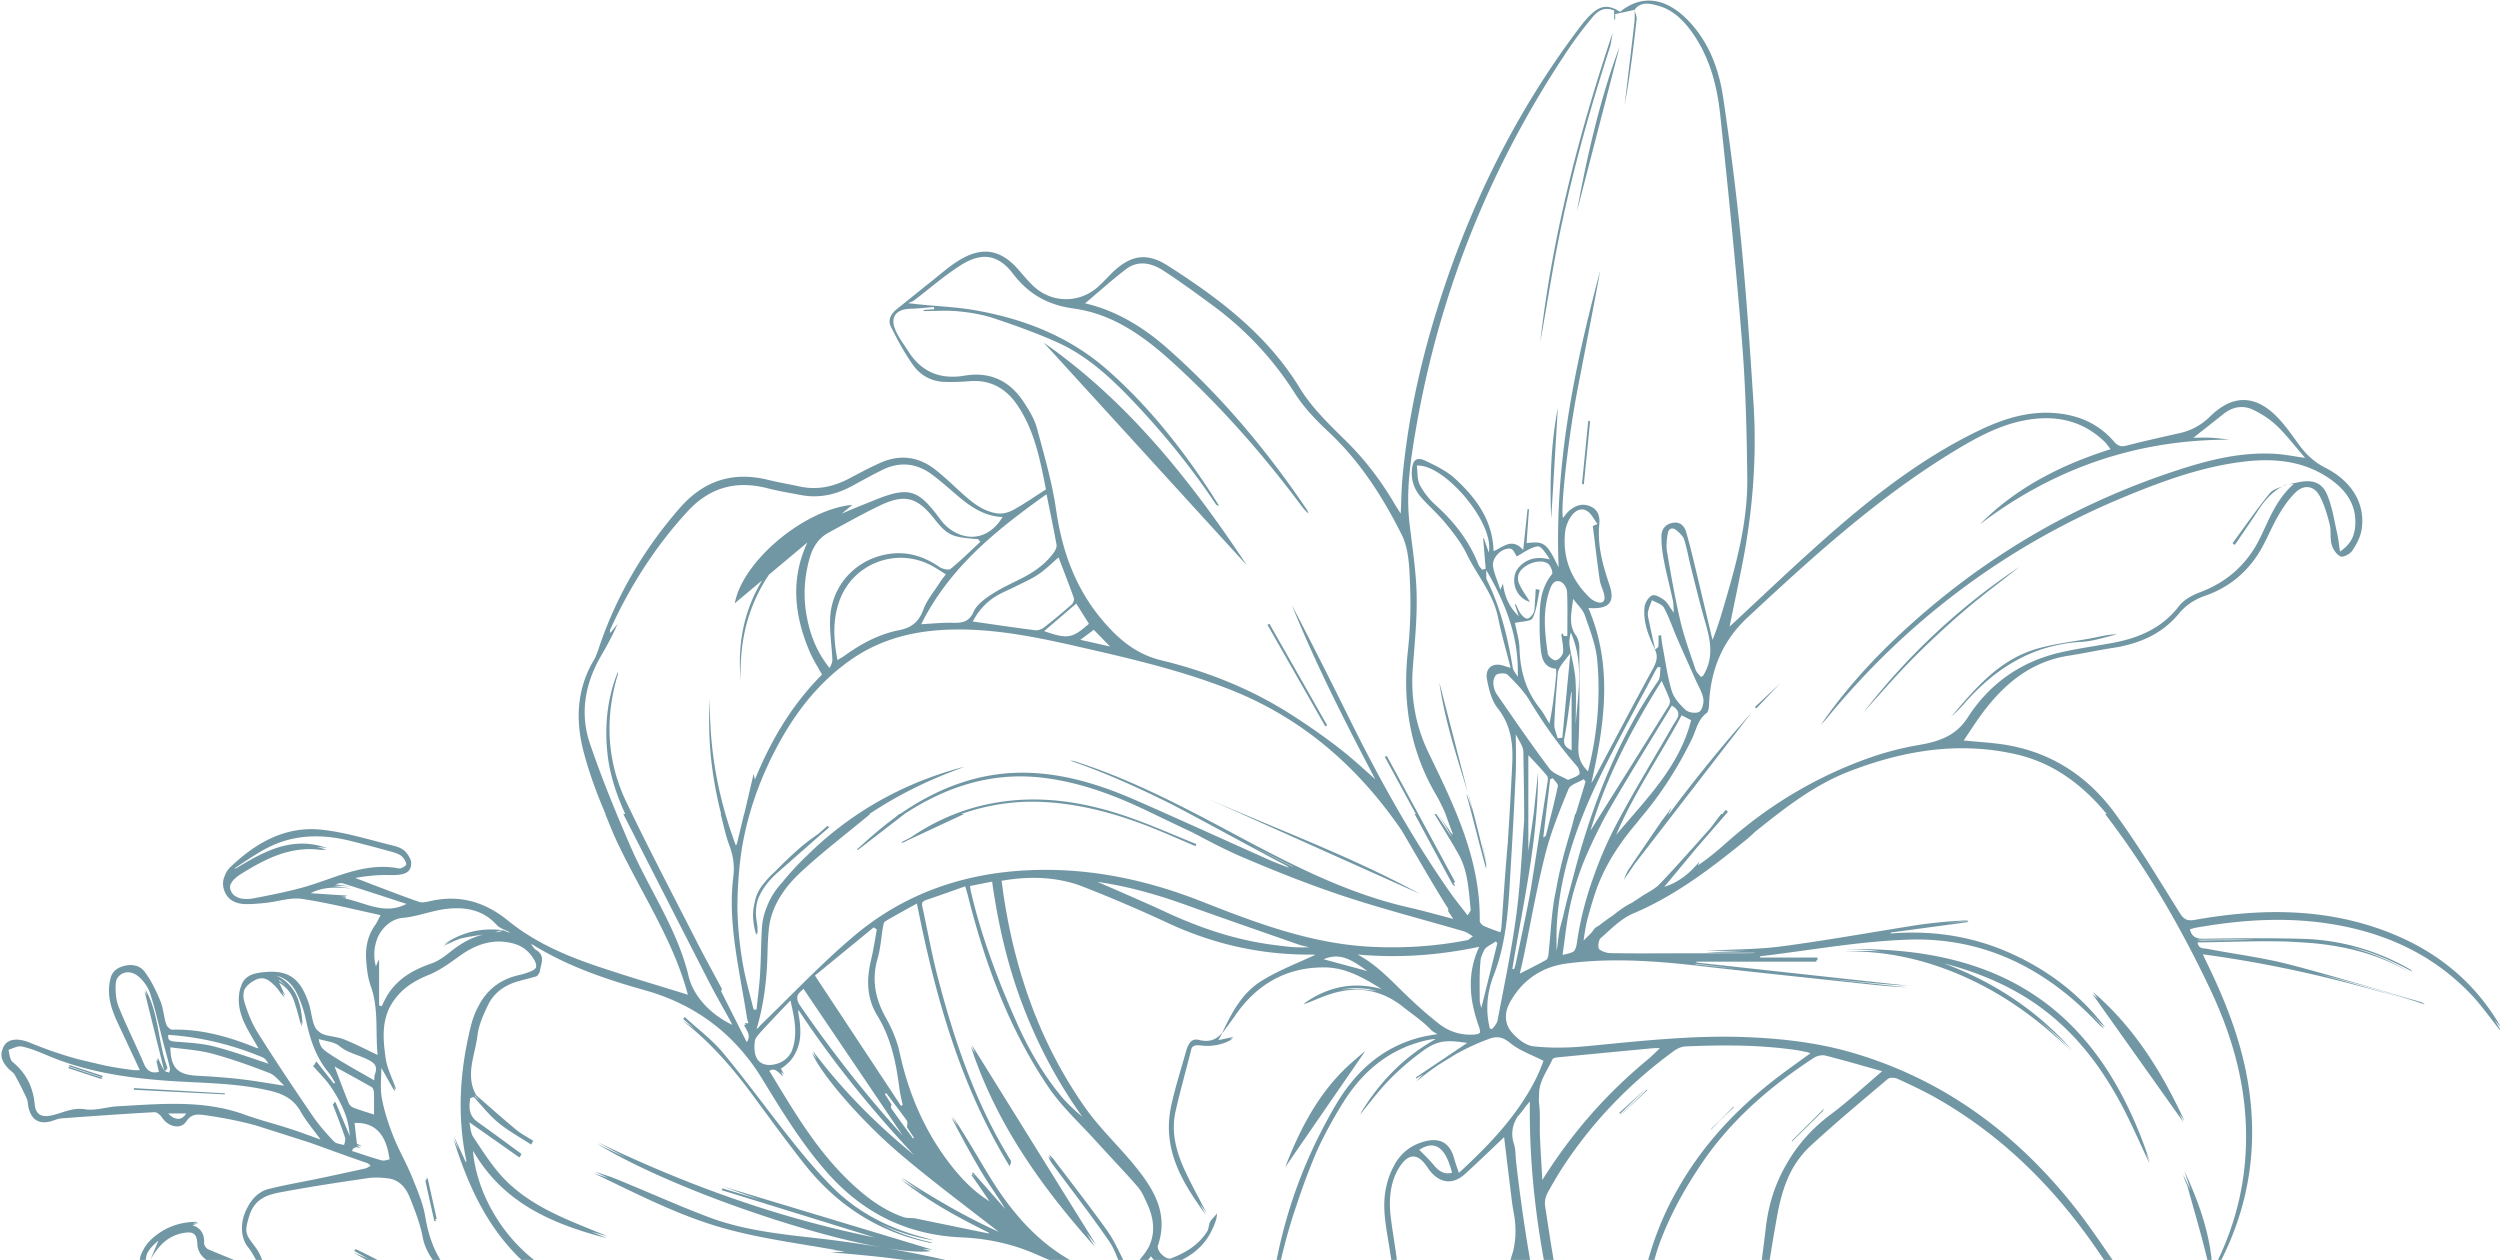 <svg xmlns="http://www.w3.org/2000/svg" width="629" height="317" viewBox="0 0 629 317"><g><g clip-path="url(#clip-4090)"><path fill="#7297a4" d="M92.181 342.251c-.12-.155-.235-.314-.349-.477-3.43-3.63-7.603-6.125-11.797-8.76-4.755-2.985-9.624-5.627-15.013-7.25-.38-.115-.767-.214-1.533-.419.532.902.888 1.581 1.355 2.172 1.273 1.608 2.118 3.345 1.007 5.241a4.18 4.18 0 0 1-.23.448c-1.205 2.047-3.233 1.947-5.236 1.424-8.003-2.089-15.266-5.688-21.684-10.9-3.573-2.9-4.45-6.17-2.668-9.228.614-1.243 1.656-2.459 3.122-3.613 2.991-2.355 6.705-3.606 10.775-3.444l-1.449.381c.451-.014.914-.012 1.388.007l-1.489.398c2.305.803 3.082 2.341 2.975 4.567-.025.51.55 1.33 1.046 1.538 4.274 1.804 8.593 3.5 12.899 5.229.086-.12.173-.238.26-.357-1.004-1.784-1.802-3.735-3.072-5.303-2.264-2.794-1.968-6.954-.233-10.088 1.127-2.258 2.986-4.067 5.183-4.628 4.21-1.076 8.514-1.784 12.771-2.679 3.884-.816 7.764-1.653 11.64-2.51.427-.095.826-.36 1.21-.594a.663.663 0 0 0 .168-.159c-.343-.284-.585-.531-.878-.63-4.857-1.644-9.663-3.45-14.498-5.164-4.557-1.46-9.117-2.915-13.682-4.353a94.994 94.994 0 0 0-8.442-1.864c-1.413-.242-2.828-.481-4.25-.666-1.777-.23-3.295-.405-4.611 1.589-1.398 2.117-4.538 1.372-6.072-.96-.414-.631-1.301-1.407-1.93-1.372-7.83.433-15.655.989-23.477 1.563-.807.06-1.59.44-2.384.671-3.063.89-4.992-.178-5.8-3.252-.21-.8-.151-1.7-.483-2.432a77.606 77.606 0 0 0-3.007-5.94c-.353-.628-1.096-1.028-1.609-1.58-1.343-1.445-2.26-3.05-1.416-4.982a3.26 3.26 0 0 1 .433-.9c1.123-1.648 3.528-1.828 6.436-.624a101.75 101.75 0 0 0 12.202 4.178 939.66 939.66 0 0 0 6.84 1.6c2.282.448 4.584.815 6.908 1.098.49.06.99.026 1.666.014-1.849-3.958-3.59-7.711-5.358-11.453-1.398-2.958-2.576-5.955-2.375-9.326.04-.671.122-1.322.285-1.922.213-1.41 1.081-2.635 2.657-3.24 2.203-.845 4.6-.696 6.026 1.204 1.637 2.182 2.859 4.735 3.912 7.272.77 1.854.885 3.97 1.486 5.909.182.585 1.023 1.394 1.544 1.38 7.332-.182 14.183 1.763 20.88 4.474.226.091.47.135.794.2-.858-1.485-1.728-2.962-2.563-4.459-1.57-2.812-2.692-5.74-2.305-9.06.095-.815.268-1.52.53-2.127.537-1.928 2.126-2.988 4.451-3.336 7.085-1.06 10.35.961 12.616 7.9.68 2.085.72 4.719 1.856 6.311.39.415.84.777 1.342 1.095 1.547.719 3.797.73 5.52 1.415 2.928 1.166 5.738 2.631 8.544 3.952-.599-5.703.316-11.666-1.748-17.392-.706-1.957-.952-4.126-1.116-6.221-.268-3.424.354-6.582 2.427-9.323.392-.736.8-1.48 1.175-2.245-6.768-1.465-13.221-3.099-19.772-4.083-2.865-.43-5.948.651-8.94.978-1.72.188-3.455.348-5.181.329-2.435-.026-4.538-.96-5.41-3.361-.516-1.419-.395-2.714.153-3.88.28-.776.759-1.493 1.408-2.114 6.407-6.123 13.863-10.338 22.95-9.36 6.166.663 12.2 2.607 18.269 4.08 1.063.258 2.248.805 2.935 1.6a6.5 6.5 0 0 1 .877 1.336c.426.682.522 1.433.331 2.22-.44 1.82-2.09 2.258-5.564 2.17-2.84-.07-5.69.24-8.43.733 5.346 2.036 10.642 4.117 16.008 5.996 1.02.358 2.373-.095 3.542-.325 7.165-1.414 13.257.478 18.945 5.103 6.435 5.231 14.024 8.595 21.837 11.253 7.888 2.685 15.894 5.023 23.354 7.347-3.574-13.6-11.76-25.616-17.882-38.603-1.057-2.244-1.937-4.57-2.9-6.86h.082c-2.17-4.99-4.047-10.107-5.459-15.403-2.16-8.103-1.86-15.987 2.554-23.415.57-.958.905-2.067 1.267-3.134 4.42-13.044 11.261-24.674 20.31-35.044 5.993-6.87 13.331-9.268 22.198-7.086 2.634.65 5.316 1.101 7.97 1.678 4.426.963 8.528.054 12.467-2.023 2.6-1.373 5.198-2.77 7.884-3.958 4.836-2.139 9.482-1.577 13.652 1.65 2.383 1.843 4.54 3.98 6.787 5.997 2.664 2.394 5.44 4.693 9.126 5.118 1.273.146 2.793-.314 3.946-.955 2.69-1.495 5.225-3.268 8.097-5.102-1.437-7.172-2.782-14.662-7.164-21.146-2.882-4.266-6.803-6.518-12.098-6.074-2.022.17-4.061.228-6.09.183-3.4-.075-6.248-1.617-8.129-4.304-2.135-3.05-3.95-6.36-5.578-9.715-.777-1.603.123-3.199 1.575-4.346 2.88-2.274 5.713-4.606 8.59-6.883 2.247-1.779 4.406-3.71 6.824-5.223 6.023-3.767 10.768-2.914 15.352 2.455 1.127 1.321 2.256 2.655 3.511 3.85 4.51 4.291 11.365 4.474 16.081.428 1.315-1.129 2.473-2.439 3.713-3.655 4.588-4.499 8.695-5.294 14.06-1.867 12.92 8.253 25.011 17.355 33.246 30.846 3.016 4.94 7.406 9.133 11.58 13.25 4.84 4.776 8.873 10.075 12.28 15.907.374.642.794 1.258 1.51 2.386.153-3.335.172-6.143.427-8.93 1.521-16.618 5.357-32.743 10.684-48.515 7.982-23.634 19.2-45.593 34.36-65.468a22.684 22.684 0 0 1 2.247-2.544c2.563-2.48 4.473-2.661 7.464-.794 5.166-4.22 11.31-3.903 17.245 2.3 5.15 5.383 7.643 12.18 8.706 19.336 1.807 12.164 3.361 24.378 4.559 36.616 1.301 13.299 2.182 26.642 3.05 39.98.885 13.626-.146 27.155-2.77 40.556-1.08 5.523-2.244 11.03-3.237 15.897 7.312-6.777 14.88-14.017 22.694-20.981 12.207-10.88 24.963-21.042 39.79-28.239 6.46-3.134 13.162-5.276 20.516-4.393 5.48.657 10.139 2.874 13.744 7.086.908 1.062 1.738 1.346 3.125.988 4.446-1.145 8.931-2.146 13.412-3.152 2.957-.664 5.449-2.05 7.621-4.188 5.651-5.562 11.403-5.519 16.954.231 1.98 2.052 3.63 4.438 5.315 6.756 1.8 2.476 3.848 4.474 6.678 5.902 6.852 3.458 10.203 9.248 9.159 15.65-.302 1.847-1.29 3.687-2.358 5.262-.558.824-2.264 1.716-2.937 1.418-1.01-.449-1.916-1.82-2.233-2.974-.451-1.642-.085-3.502-.507-5.158-.624-2.45-1.344-4.963-2.556-7.154-1.38-2.493-3.846-2.857-5.925-.899-1.719 1.62-3.102 3.676-4.322 5.725-1.501 2.521-2.62 5.267-4.008 7.86-3.238 6.052-8.102 10.282-14.591 12.534-2.652.92-4.795 2.36-6.599 4.54-4.309 5.207-10.138 7.57-16.668 8.568-3.65.558-7.262 1.363-10.912 1.923-9.816 1.505-16.643 7.384-22.237 15.076-1.441 1.98-2.752 4.056-4.244 6.266 3.77.383 7.227.55 10.619 1.111 11.469 1.9 20.609 7.933 27.355 17.114 5.93 8.07 11.073 16.727 16.414 25.22 1.024 1.627 1.902 2.016 3.776 1.685 15.436-2.726 30.817-3.069 45.876 2.085 12.84 4.395 23.295 11.978 30.429 23.745.31.512.572 1.054.914 1.492-.624-.724-1.238-1.46-1.849-2.198.229.359.454.721.676 1.087.379.624.698 1.285 1.136 2.096-2.689-3.35-5.024-6.742-7.836-9.678-9.667-10.098-21.765-15.5-35.425-17.638-11.251-1.761-22.444-.989-33.593.973-.541.095-1.068.272-1.588.429.447 1.72 1.386 2.405 3.422 2.37 8.3-.147 16.611-.216 24.908.015 9.587.266 18.602 2.854 26.958 7.621.246.14.47.32.647.603-5.04-2.584-10.16-5.096-15.691-6.146 5.402 1.353 10.57 3.551 15.467 6.621-7.977-4.79-16.333-6.82-24.87-7.619-2.044-.15-4.091-.273-6.14-.382-7.53-.26-15.163.144-22.764.189.182 1.697 1.563 1.46 2.477 1.636 6.814 1.311 13.742 2.163 20.446 3.89 11.16 2.877 22.181 6.298 33.258 9.5.351.101.67.316.972.587a313.988 313.988 0 0 0-26.757-7.668c8.255 2.208 16.456 4.625 24.623 7.165-17.42-5.392-35.118-9.603-53.706-12.1.488 1.023.858 1.803 1.234 2.58 4.758 9.817 8.665 19.918 10.304 30.783 2.307 15.289.05 29.765-6.834 43.44-.45.908-.92 1.814-1.41 2.716a29.87 29.87 0 0 0-1.053 2.133 19 19 0 0 0-.736 1.994 11.799 11.799 0 0 1-.927 2.202c-2.9 5.843-10.471 9.602-16.747 2.505-3.686-4.168-6.869-8.812-10.01-13.425-10.833-15.909-24.094-29.23-40.917-38.788-3.144-1.786-6.44-3.317-9.728-4.829-.681-.314-1.937-.372-2.428.043-6.517 5.509-13.075 10.982-19.355 16.755-2.214 2.036-3.895 4.368-5.189 6.899-1.63 3.326-2.616 6.981-3.289 10.75-2.15 12.042-4.104 24.112-4.357 36.384h-.203c-.004.21-.008.42-.01.631-.158 11.415 2.244 22.499 4.644 33.572 2.56 11.811 5.305 23.627 4.738 35.816-.33 7.078-1.21 14.134-1.983 21.186-1.039 9.49-2.193 19.074.845 28.308 1.962 5.965 4.994 11.606 7.829 17.25 3.28 6.532 7.274 12.73 10.234 19.395 4.441 10 3.616 20.014-1.628 29.63-.358.655-.837 1.244-1.26 1.863.147-.426.234-.885.45-1.272 6.416-11.512 5.815-23.005-.342-34.335-3.457-6.363-7.27-12.532-10.919-18.791-4.64-7.96-7.751-16.452-7.532-25.747.188-7.985 1.095-15.95 1.547-23.932.387-6.847 1.381-13.79.673-20.539-1.098-10.468-3.21-20.849-5.272-31.19-2.187-10.972-4.764-21.945-4.021-33.163.711-10.746 2.469-21.42 3.716-32.133.685-5.877 2.41-11.129 5.14-15.804 2.68-4.795 6.384-9.03 11.248-12.66 4.324-3.227 8.296-6.925 12.869-10.815-5.066-1.423-9.644-2.777-14.271-3.939-.887-.223-2.15.067-2.937.582-10.962 7.166-20.739 15.571-28.175 26.533-4.448 6.557-8.176 13.37-10.795 20.612-3.149 9.343-4 19.092-4.52 28.942h-.204a324.471 324.471 0 0 0 .655 44.992c.215 2.55 1.037 4.579 2.403 6.637 10.863 16.359 20.546 33.3 25.516 52.527.078.302.379.546.947 1.326v-1.548c.374 9.416 2.826 18.337 7.253 26.85l-3.614-6.72c1.05 7.93 2.114 15.243 2.97 22.58 1.89 16.192 3.652 32.398 5.54 48.59.225 1.934.905 3.815 1.375 5.721.48 3.258.943 6.518 1.446 9.773.928 6.001 3.292 11.33 6.919 16.251 5.06 6.868 9.786 13.983 14.654 20.992.173.249.351.492.52.743 2.117 3.144 1.645 6.65-1.16 8.614-2.696 1.889-5.697 1.228-7.955-1.99-7.985-11.373-15.97-22.747-23.818-34.215-3.837-5.606-7.053-11.66-11.15-17.055-2.787-3.671-6.315-6.96-10.041-9.7-6.799-4.999-13.635-10.148-21.089-14.012-17.196-8.915-30.932-21.733-43.442-36.153-16.162-18.63-28.796-39.468-39.104-61.812-4.565-9.896-9.757-19.48-17.612-27.255-2.285-2.26-4.845-4.395-7.628-5.97-6.317-3.578-12.432-2.05-18.098 1.762-5.913 3.977-10.263 9.348-12.994 15.93-2.513 6.056-4.834 12.191-7.24 18.292.062-.525.042-1.075.196-1.57 2.971-9.526 6.419-18.838 11.8-27.334 5.908-9.328 14.33-15.822 23.645-21.361 4.075-2.424 8.112-4.912 12.12-7.343-.843-2.94-.843-2.94-2.641-2.934 2.027-1.16.221-2.084-.33-2.795-2.753-3.553-6.386-6.621-5.773-11.781-.41-.044-.653-.138-.85-.08-11.714 3.423-21.375 9.503-26.641 21.038-6.246 13.681-8.76 28.334-10.926 43.06-.03.209.406.485.625.73-.65 3.003-1.353 5.995-1.911 9.014-.122.658.273 1.41.43 2.12l-.992 3.215-.332-.03c0-2.29-.261-4.615.046-6.863 1.21-8.878 2.298-17.79 4.02-26.575 1.33-6.777 3.311-13.453 5.402-20.047 4.47-14.093 14.353-22.837 28.34-26.722 4.037-1.121 4.857-3.99 6.21-6.856.2-.421-.692-1.358-1.105-2.067a9.2 9.2 0 0 0 .067.042 8.34 8.34 0 0 0-.07-.05 3.016 3.016 0 0 1-.016-.025l1.747.868 2.428-4.661c-1.149 3.888-2.58 7.652-4.332 11.262-1.749 3.603-1.153 6.784 1.339 9.61 3.073 3.485 5.535 7.29 7.26 11.605 1.255 3.142 3.872 4.367 7.051 4.885.947.154 1.85.574 2.756.982-.489-.216-.978-.404-1.474-.42-4.089-.132-7.576-1.284-9.463-5.209-13.217 6.003-31.107 19.344-32.572 24.334 1.398-1.08 2.661-2.145 4.012-3.084 7.559-5.249 15.353-5.188 22.581.51 2.943 2.32 5.621 5.057 8.072 7.903 6.766 7.856 11.371 17.07 15.76 26.354 8.817 18.65 19.414 36.176 32.48 52.157 13.607 16.642 28.492 31.71 47.865 41.952 21.582 11.411 38.358 28.141 50.947 49.058.75 1.247 1.528 2.476 2.294 3.714l-.225.124-13.244-18.797-.631.424c.322.564.615 1.149.972 1.69 2.574 3.912 5.08 7.87 7.76 11.707 6.439 9.226 12.946 18.406 19.463 27.577 1.426 2.007 3.158 2.35 4.839 1.162 1.673-1.183 2.094-3.367.984-5.24-.307-.518-.692-.99-1.037-1.485l-12.942-18.593c-.502-.72-1.008-1.44-1.512-2.16l-.422.21.86 2.233c-.392-.698-.897-1.357-1.162-2.1-5.506-15.426-8.27-31.459-10.327-47.625-2.114-16.622-3.796-33.301-6.059-49.902-1.98-14.534-5.372-28.775-11.041-42.372-7.964-19.101-19.495-36.086-31.573-52.724-5.361-7.385-12.296-13.109-20.842-16.18-9.623-3.458-19.529-6.165-29.395-8.898-5.112-1.417-10.315-.944-15.384.815-1.468.51-1.933 1.223-1.357 2.788 9.415-.784 18.578.72 27.668 3.141 8.356 2.227 21.492 8.51 24.876 12.743-.524-.375-.883-.64-1.251-.893-14.971-10.294-31.545-15.117-49.697-14.601-1.416.04-1.964.464-2.373 1.968-.64 2.347-1.805 4.573-2.93 6.756-.48.933-1.423 1.628-2.239 2.522 6.7 3.723 11.568 9.003 15.32 15.188a733.254 733.254 0 0 1 16.27 28.243c8.672 15.845 18.604 30.715 31.377 43.623 11.368 11.49 20.865 24.462 29.244 38.27 11.298 18.616 20.417 38.341 29.594 58.037 2.189 4.698 4.347 9.41 6.519 14.115.27-.86.098-1.559-.19-2.206-8.856-19.906-17.296-40.013-26.71-59.653-9.786-20.419-22.414-39.014-39.23-54.479-.706-.65-1.44-1.27-2.16-1.903 1.44.49 2.51 1.326 3.536 2.212 13.195 11.392 23.609 25.06 32.2 40.106 15.241 26.689 26.807 54.988 36.195 84.208-2.004-4-4.019-7.994-6.011-12-7.957-15.998-15.699-32.109-23.913-47.975-10.7-20.669-23.302-40.112-39.65-56.834-11.926-12.198-21.803-25.804-29.907-40.77-4.886-9.023-9.836-18.012-14.91-26.93-3.672-6.45-7.837-12.564-13.692-17.318-4.267-3.465-4.258-3.476-8.749-.612.748-.72 1.416-1.552 2.256-2.14 4.473-3.13 7.191-7.248 7.427-12.816.07-1.66.178-3.32.154-4.98-.054-3.595.557-6.772 2.089-9.432h-.15c1.297-2.861 3.79-4.43 6.396-5.845 2.728-1.482 4.673-3.522 5.921-6.102.279-.674.518-1.378.724-2.102 1.437-5.048.578-10.03-.239-15.029-.79-4.839-1.79-9.68-.676-14.598.401-1.772.963-3.418 1.743-4.879 1.544-3.131 4.014-5.473 7.932-6.517 3.956-1.055 6.41.488 7.446 4.401.274 1.033.662 2.036 1.15 3.518 8.082-7.397 15.146-14.991 19.586-24.093.63-1.333 1.2-2.698 1.705-4.098-3.072-1.58-6.073-2.589-8.356-4.469-1.812-1.491-3.24-1.822-5.248-1.09a57.95 57.95 0 0 0-8.321 3.805 950.339 950.339 0 0 0-4.486 2.759 65.008 65.008 0 0 0-5.558 4.219 21.072 21.072 0 0 1 1.71-1.838l-1.704 1.052a98.404 98.404 0 0 1-.183-.233l5.26-3.539c.276-.19.554-.377.835-.561l6.851-4.608c-6.31-.955-8.003-.508-12.949 3.357-2.55 1.993-4.996 4.168-7.216 6.519-2.45 2.593-4.587 5.481-6.86 8.241.146-.24.295-.48.445-.72l-.225.273c4.742-7.79 10.856-14.166 18.88-18.636a1.707 1.707 0 0 0-.324-.01c-.525.042-1.051.11-1.566.22-9.261 1.992-16.106 7.483-21.07 15.258a107.682 107.682 0 0 0-6.46 11.672c-2.289 5.095-4.17 10.376-5.94 15.698-4.096 12.316-6.46 24.95-6.439 37.975h-.453c.043-.757.08-1.515.113-2.273a249.543 249.543 0 0 1-.381 3.815c.223-5.934.305-11.91 1.05-17.802 1.87-14.776 6.148-28.81 12.981-41.914a124.166 124.166 0 0 1 3.279-5.959c4.962-8.462 11.855-14.83 21.749-17.216 1.283-.31 2.595-.502 3.9-.72-.628-.354-1.178-.608-1.762-1.223-2.007-2.11-4.52-3.736-6.814-5.578-4.923-3.954-10.525-5.237-16.595-3.768-3.012.729-5.864 2.123-8.538 3.123.248-.198.495-.388.744-.57-.24.13-.48.26-.718.394 5.997-4.302 12.503-5.682 19.637-3.713-4.656-2.923-9.058-5.39-14.262-5.444-9.63-.102-17.099 4.183-22.553 12.074-1.085 1.57-2.248 3.086-3.376 4.626l-.048.087.074-.095-.894 1.605 3.831-.83c-.287.214-.61.414-.96.596l.739-.16c-1.805 1.352-5.054 2.127-7.975 1.74-1.03-.137-1.853-.097-2.356.626-.026.078-.05.16-.073.248-1.316 5.246-2.802 10.452-3.987 15.726-1.193 5.309.227 10.323 2.465 15.1 1.656 3.535 3.55 6.958 5.337 10.43a158.94 158.94 0 0 1-1.675-2.357c.487.93.974 1.86 1.454 2.794-4.467-6.194-8.676-12.544-9.212-20.456-.17-2.508.105-5.13.671-7.587 1.047-4.535 2.449-8.988 3.726-13.47.11-.384.25-.734.43-1.033.476-1.124 1.336-1.78 2.764-1.412 2.368.61 4.28.033 5.791-1.813.39-.837.793-1.671 1.214-2.493 2.07-4.127 4.584-7.996 8.525-10.465 4.3-2.694 9.135-4.535 13.702-6.66a11.966 11.966 0 0 0-1.19-.048c-12.584.073-24.521-2.642-35.94-7.954a373.085 373.085 0 0 0-21.197-9.079c-6.682-2.619-13.662-2.736-20.622-1.538a4.184 4.184 0 0 1-.007.019c.224 1.623.416 3.124.651 4.619 2.987 18.976 9.294 36.714 20.404 52.478 3.627 5.146 8.315 9.532 12.321 14.426 4.795 5.857 8.725 12.063 5.96 20.22-.45 1.332 2.042 3.722 3.294 3.242 3.725-1.431 7.043-3.45 9.187-6.945.259-.636.338-1.382.53-2.06.05-.057.1-.114.152-.17.021-.09.044-.179.069-.266l1.646-1.876c-.057.411-.065.933-.206 1.415a16.406 16.406 0 0 1-1.156 2.913c-1.763 3.725-4.822 6.224-8.732 7.96-1.698.753-2.812 1.54-3.436 2.56-.52 1.168-.495 2.65-.08 4.769.608 3.099 1.569 6.127 2.286 9.206.723 3.11 1.743 5.998 4.686 7.72-.628-.35-1.384-.628-2.008-.98.379.401.805.775 1.286 1.115-1.122-.707-2.416-1.296-3.11-2.3-2.215-3.202-5.762-3.25-8.93-4.196-.275-.082-.875.628-1.202 1.062-.328.436-.655.873-.98 1.311-.974 1.455-1.907 2.939-2.865 4.404h-.38c-2.04 2.773-4.092 5.533-6.264 8.196-2.545 3.12-6.117 4.996-10.068 5.712-16.384 2.97-31.416 9.485-46.03 17.185-11.414 6.015-23.02 11.679-34.298 17.935-9.46 5.247-17.822 11.98-23.733 21.27-1.568 2.464-2.686 5.211-4.085 7.789-.822 1.517-1.768 2.969-2.699 4.424-.65 1.016-1.459 1.937-2.037 2.988-1.422 2.583-.928 3.51 1.94 3.83 4.937.55 8.766 2.806 12.313 6.409 4.309 4.377 7.25 9.388 9.602 14.911.406.956 1.043 1.844 1.709 2.652 1.331 1.62 3.136 2.115 4.835.9 6.066-4.337 10.718-9.813 12.119-17.35.771-4.153-1.564-7.64-5.543-9.315-2.231-.938-2.665-1.784-2.068-3.024.698.71 1.36 1.915 2.338 2.29 5.44 2.084 8.17 6.835 6.584 12.638-1.835 6.715-5.905 12.048-11.5 16.09-3.477 2.514-6.887 1.74-9.042-1.984-1.616-2.79-2.737-5.865-4.102-8.803-.301-.646-.707-1.243-1.556-1.649l4.607 12.338-.231.133c-1.054-2.11-2.186-4.185-3.138-6.34-1.004-2.274-1.831-4.626-2.741-6.943-3.062-7.795-8.862-11.584-17.156-11.452-4.978.079-9.949.561-14.927.664-4.839.1-9.473-.819-13.523-3.747l-.555.388c1.489 2.219 2.81 4.576 4.504 6.626 3.097 3.747 7.384 5.77 11.946 6.984 8.263 2.197 15.175 6.405 21.114 12.551 2.689 2.781 6.058 4.905 9.101 7.452-2.278-1.485-4.928-2.612-6.769-4.52-7.526-7.798-16.314-13.28-26.838-16.033-2.031-.53-3.863-1.822-5.86-2.642 6.597 5.629 11.584 13.215 20.198 16.333-7.318-2.182-12.48-7.319-17.41-12.779 5.637 13.228 13.821 23.575 29.106 25.791 11.394 1.652 22.64.563 33.585-2.757 15.33-4.65 17.06-20.533 10.679-29.88-.209-.306-.464-.58-.91-.883 5.173 9.98 5.03 18.84-5.29 25.52.284-.316.537-.668.856-.943 8.687-7.495 9.388-17.691 1.832-26.483-3.085-3.589-7.088-5.698-11.397-7.568.865.216 1.745.389 2.594.657 16.368 5.172 21.854 22.817 11.427 36.842-6.782 9.122-16.225 14.038-27.006 16.639-9.79 2.361-19.6 2.216-29.375-.287-2.052-.525-3.51-1.635-4.475-3.49-3.167-6.09-6.437-12.128-9.478-18.28-1.056-2.138-1.784-4.503-2.268-6.846-1.065-5.16-3.385-9.643-6.668-13.694-8.6-10.615-10.543-22.203-5.08-34.87.26-.603.494-1.218.813-2.006-3.419 1.97-6.559 3.967-9.86 5.645-7.54 3.836-15.842 4.825-24.064 5.85-6.808.85-13.692 1.074-20.525 1.75-6.545.65-11.48 4.165-14.91 9.581-4.86 7.67-8.224 15.967-8.907 25.131-.335 4.49.671 8.733 3.573 12.312 2.406 2.966 6.225 4.96 5.888 10.073-2.605 2.594-6.299 2.985-10.317 1.655-3.996-1.324-7.036-4.073-9.902-6.99a43.369 43.369 0 0 1-4.349-5.215c-2.643-3.707-4.798-7.554-5.013-12.371-.251-5.644-1.354-11.258-1.46-16.897-.052-2.803.923-5.802 2.097-8.414 2.067-4.596 4.407-9.11 7.063-13.391 3.774-6.085 9.065-10.462 15.616-13.628 12.281-5.934 21.053-15.49 26.875-27.786.096-.204.17-.42.25-.631 4.597-12.115 13.94-17.464 26.327-18.482.703-.058 1.4-.192 1.993-.276-2.738-1.998-5.967-3.465-7.887-5.945a26.698 26.698 0 0 0-1.288-1.54h-.092zm474.506-105.76c-4.578-.203-9.173-.037-13.787-.037l-.002.056c.42.091.901.126 1.445.118 4.179-.06 8.36-.119 12.541-.127l-.197-.01zm-120.5 35.364c2.998-2.345 6.126-4.524 9.308-6.848-.285-.116-.494-.217-.715-.263-.96-.199-1.921-.409-2.892-.55-9.238-1.338-18.528-1.307-27.82-.907-.972.041-2.052.512-2.855 1.097-11.498 8.372-21.115 18.444-28.707 30.357a105.59 105.59 0 0 0-3.144 5.41c-.502.926-.773 2.197-.616 3.224 1.027 6.707 1.983 13.438 3.39 20.07 1.343 6.326 3.205 12.542 4.84 18.806h-.541c3.986 14.288 8.886 28.3 14.348 42.142.18.454.4.893.601 1.34.345-.67.385-1.25.339-1.823-1.32-16.22-1.056-32.428-.028-48.66.83-13.11 4.159-25.218 10.456-36.128 5.971-10.578 14.166-19.544 24.036-27.267zm-65.254 16.067c.434 1.333.341 2.836.503 4.26 1.923 16.862 4.743 33.568 8.736 50.07h-.265a552.444 552.444 0 0 0 4.398 17.53c2.19 8.178 6.79 14.345 12.787 20.73-12.657-33.722-22.635-67.402-22.181-103.341-1.222 1.26-1.971 2.598-2.998 3.672l-.113.12c-1.206 1.989-1.766 4.192-.867 6.959zm6.971 54.33c-.336-1.668-.675-3.335-1.012-5.002l-4.549-19.146c-2.64 7.868-3.964 15.875-3.51 24.147h-.38c.011 5.198.415 10.416 1.049 15.646.067.554.53 1.275 1.014 1.53 4.581 2.423 9.208 4.762 13.27 6.842l-5.706-24.018h-.176zm-37.958-35.743c.537 4.267 1.36 8.503 1.751 12.781.374 4.084.025 7.821-1.42 11.034-1.347 3.303-3.808 6.063-7.82 8.03-.666.326-1.302.734-1.907 1.175-.871.856-1.661 1.875-2.538 2.722h-.176a10.061 10.061 0 0 0-1.72 4.945l41.188 10.49c-.067-.822-.13-1.861-.24-2.895-1.315-12.426-1.128-24.776 2.672-36.745.299-1.067.619-2.13.96-3.191.8-3.368.768-6.631.101-10.048-.36-1.847-.544-3.73-.775-5.601-.543-4.392-1.067-8.786-1.587-13.086-3.345 3.16-6.534 6.251-9.813 9.244-2.998 2.735-6.231 2.422-8.814-.737-.382-.466-.697-.986-1.051-1.475-2.132-2.941-4.342-2.9-6.418.148-.354.52-.67 1.048-.95 1.582-1.763 3.612-1.954 7.56-1.443 11.627zm-9.043-57.871c-1.169.014-2.305.123-3.413.313 2.433-.202 5.307-.07 8.9.367-1.735-.48-3.564-.703-5.487-.68zm-64.122 93.613c1.93-1.836 3.886-3.648 5.792-5.51.36-.412.723-.818 1.095-1.21.225-.238-.23-1.52-.704-1.942-1.494-1.333-3.147-2.488-4.738-3.712l.257-.415-.014-.011.385-.612 5.953 3.419c.77-2.88-1.014-7.022-3.845-8.207-6.818-2.853-13.686-5.591-20.458-8.549-5.96-2.603-12.198-3.895-18.626-4.176-13.666-.599-24.809-6.144-33.825-16.383-6.336-7.194-11.282-15.308-16.243-23.425-6.94-11.356-16.79-18.793-29.6-22.384-9.83-2.756-19.456-6.036-28.209-11.46-.094-.058-.21-.08-.36-.097.444.615.772 1.156 1.251 1.442 2.375 1.418 1.248 3.399.959 5.241-.04.253-.179.602-.353.792-.101.257-.372.547-.598.614-1.617.485-3.27.845-4.887 1.334-3.064.926-5.565 2.735-7.042 5.498-1.266 2.577-2.528 5.343-2.859 8.135-.585 4.935-3.151 9.93-.272 14.949.59.512 1.177 1.025 1.764 1.54 11.33 5.75 22.492 11.417 33.054 16.78l-33.054-16.78c2.723 2.383 5.434 4.78 8.22 7.088 1.319 1.093 2.885 1.888 4.339 2.819l-.258.413.037.024-.319.508c-2.777-1.82-5.727-3.431-8.28-5.525-2.278-1.87-4.118-4.272-6.15-6.439-.25.101-.636.176-.857.283-.41 2.276-.397 4.425 1.846 6.012 3.717 2.63 7.366 5.355 11.043 8.04l-.273.399.052.037-.307.45-12.59-8.85c.263 1.413.344 2.762.992 3.731 2.46 3.675 4.846 7.51 7.91 10.647 5.637 5.77 12.945 9.024 20.318 12.027l2.933 1.192 2.619 1.068c-1.36-.352-2.71-.721-4.044-1.113 1.299.536 2.597 1.07 3.89 1.616-13.57-3.535-26.065-8.741-33.685-21.988 0 .864.125 1.66.259 2.455 3.021 17.873 20.607 36.606 44.943 32.72 9.458-1.51 18.91-3.076 28.4-4.366 8.568-1.165 17.155-.982 25.71.453 14.333 2.403 28.328 6.67 42.95 7.538 4.214.25 8.23 1.84 11.027 3.452-.606-.13-1.235-.28-1.883-.441.59.285 1.146.579 1.661.873-3.83-.82-8.549-2.475-13.34-2.722-11.125-.575-22.09-1.867-32.886-4.626-10.044-2.566-20.252-3.538-30.553-2.234-8.602 1.089-17.152 2.592-25.729 3.89-6.29.953-12.6 1.526-18.938.478-7.79-1.289-14.33-4.986-19.924-10.47-8.536-8.368-13.208-18.89-16.673-30.082l1.314 2.86a151.78 151.78 0 0 1-1.08-3.278c.974 2.129 1.95 4.258 2.925 6.386l.055-.073a.958.958 0 0 0 .017-.51c-2.344-11.316-1.585-22.566 1.164-33.663.46-1.857 1.1-3.57 1.943-5.1 2.01-3.892 5.275-6.709 10.275-7.79.952-.206 1.887-.526 2.796-.882.642-.25 1.096-.565 1.361-.947.16-.525.036-1.143-.35-1.844-1.19-2.157-2.95-3.62-5.33-4.252-5.087-1.351-9.46.216-13.587 3.19-2.485 1.79-5.044 3.653-7.852 4.778-4.31 1.727-7.702 4.178-9.81 8.37-1.884 4.042-1.459 8.286-.886 12.437.367 2.652 1.693 5.171 2.588 7.75l-.193.106-.41-.735c.131.34.257.68.377 1.022l-.212.106-3.208-5.716c-.053 2.802-.322 5.25.101 7.571.601 3.293 1.681 6.54 2.91 9.666 1.345 3.425 3.244 6.63 4.628 10.043 1.348 3.327 2.834 6.714 3.41 10.215 1.447 8.8 5.464 15.715 13.748 19.343 5.212 2.283 10.736 3.952 16.248 5.417 4.407 1.171 8.975 2.395 13.615 1.21 8.55-2.185 17.208-1.97 25.887-1.371 9.358.645 18.69.95 28.011-.598 12.218-2.028 24.16-1.878 35.524 4.14 4.93 2.61 10.41 3.39 16.046 2.982 2.701-.195 5.434-.075 8.146.04 4.254.181 9.7 1.623 11.824 3.153a20.88 20.88 0 0 0-.647-.199c-2.518-.035-4.953-.52-7.314-.28-3.131.32-6.294.964-9.278 1.962-9.251 3.09-18.304 2.964-27.456-.515-5.496-2.089-11.192-3.785-17.21-3.354-6.24.447-12.188 1.857-17.88 4.033l-.227.1h-.03c-3.736 1.445-7.36 3.22-10.884 5.27-4.58 2.664-8.337 6.274-9.53 11.78-.269 1.24-.236 2.547-.342 3.824l.7.369c4.259-9.561 12.378-14.033 21.623-17.027-9.007 3.952-17.698 8.27-21.418 18.356l-.925-1.076c-.12 1.269-.071 2.118-.295 2.888-.901 3.094-1.227 6.658-3.048 9.086-1.47 1.96-4.68 2.893-7.302 3.634-2.716.767-5.645.878-8.494 1.056-5.124.32-10.28.366-14.978 2.866-11.42 6.078-17.716 16.039-21.096 28.12-.826 2.953-1.383 6.035-.26 9.246 2.882-9.593 8.49-17.097 16.127-23.167-.604.815-1.35 1.513-2.085 2.223-5.226 5.044-9.38 10.847-12.213 17.545-1.07 2.53-1.766 5.126-.315 7.84 2.651 4.96 10.728 7.893 15.962 5.772 4.186-1.696 7.424-4.58 10.23-8.014 1.19-1.456 2.304-2.973 3.452-4.463-3.063 5.824-7.218 10.563-13.892 13.315 9.964.057 11.975-1.075 16.669-9.067.344-.585.664-1.185.976-1.788 1.176-2.275 2.285-4.586 3.526-6.824 5.978-10.786 14.973-18.58 25.51-24.495 11.443-6.423 23.213-12.264 34.871-18.299 1.906-.986 3.82-1.95 5.745-2.884l-48.952 22.664c23.425-12.803 47.65-23.872 72.5-33.568l-16.4 7.594c10.042-4.408 20.418-7.891 31.396-9.735 2.17-.365 4.29-1.42 6.266-2.47 3.338-1.778 5.33-4.799 7.228-8.42-3.069.708-5.63.761-8.045-.508 1.138-.14 2.255-.018 3.373-.022 2.152-.007 3.875-.642 5.362-1.622h-.278zm-157.367-66.677l-.03.012c.074.144.152.288.234.432l.962.838a64.474 64.474 0 0 0-1.166-1.282zm129.7 66.677l11.564-2.52c.258-.13.51-.265.757-.404-8.535 1.83-17.073 2.946-25.623.923l7.86 2.001h-.296c2.71.288 5.478.288 8.121 0h-2.383zm-58.51 0c7.772-4.075 16.176-6.003 24.78-7.179 3.44-.47 6.904-.759 10.361-1.097-14.14-.294-27.424 2.758-40.476 7.126-.94.392-1.882.782-2.829 1.15h-2.735c-6.532 1.873-13.048 3.8-19.57 5.709 5.499-1.876 10.979-3.836 16.48-5.709h-1.432c16.142-5.34 32.35-10.34 49.54-10.293-13.195-1.537-25.973 1.841-39.022 4.032l2.01-.73c-.547.093-1.094.186-1.64.275l3.498-1.335c-1.292-.273-2.558-.354-3.825-.394-9.942-.314-19.875-1.799-29.833-.266-.966.149-2.07.144-2.851.628-3.75 2.325-7.586 4.567-11.063 7.262-5.947 4.61-12.61 7.415-19.971 8.392-7.475.992-15 1.617-22.514 2.302-11.326 1.032-19.912 5.8-24.43 16.844-2.56 6.258-6.463 11.763-11.175 16.651-.999 1.036-2.031 2.04-3.048 3.06l.293.352 21.054-16.08.326.446-20.235 15.717c.85-.128 1.583-.463 2.316-.8 6.1-2.798 12.075-5.914 18.32-8.339 25.654-9.96 51.379-19.739 77.103-29.517 6.76-2.57 13.61-4.899 20.418-7.338-.583.31-1.142.68-1.752.919a55001.44 55001.44 0 0 1-59.199 23.127C100.89 374.423 81.987 380.967 64 389.764c-1.015.496-2.014 1.027-3.02 1.542l.166.348 8.642-1.367c-1.874.708-3.794 1.082-5.702 1.513-1.837.417-3.683.82-5.485 1.363-1.748.527-3.445 1.223-5.165 1.844 2.24.684 4.3.71 6.274 1.137 5.008 1.081 9.954 2.458 14.968 3.508 16.048 3.364 31.347 1.62 45.668-6.817 5.85-3.446 11.733-6.858 17.766-9.963 2.907-1.496 6.123-2.725 9.332-3.224 5.18-.807 10.462-1.076 15.713-1.269 6.288-.23 11.333-6.228 10.045-12.535-6.364 4.57-13.485 7.277-20.899 9.298.782-.46 1.641-.74 2.455-1.117 5.802-2.695 11.611-5.375 17.367-8.164.678-.329 1.32-1.229 1.503-1.98.443-1.822.631-3.71.855-5.58.03-.252-.327-.549-.507-.825h-.007l.005-.002.003.002h-.001l-.002-.002.004.003 3.186-5.106-30.57 12.33-.226-.548c.579-.264 1.149-.551 1.738-.79 8.042-3.245 16.02-6.663 24.155-9.654 4.472-1.644 7.918-4.476 11.169-7.8-21.632 7.613-42.049 18.34-63.166 25.088 12.63-5.278 25.947-10.946 39.346-16.41 10.382-4.232 20.9-8.132 31.293-12.336h-.299zm-53.066 0c1.159-.827 2.358-1.605 3.466-2.496.895-.72 1.726-1.52 2.569-2.303l-15.225 1.926-.036-.304c4.6-.571 9.2-1.151 13.804-1.699.488-.058.99.005 1.492.044.153-.142.306-.283.46-.423a7.294 7.294 0 0 1-.077-.007l.098-.012s.028.02.035.023l.009.006 1.56-.94c-5.6-.382-11.166.121-16.598-.516-14.46-1.694-28.855-3.928-43.28-5.92-3.083-.426-6.182-.734-9.273-1.097l-.004.011 11.724 7.572.076-.07-3.743-4.93.367-.28-.122-.163c.06.04.117.081.176.122l.151-.116c.14.179.28.357.422.535a19.101 19.101 0 0 1 3.66 3.648c1.825 2.393 3.476 4.92 5.2 7.39h-.523c1.423 1.675 3.046 3.135 5.082 4.137 2.587 1.274 5.43 2.644 8.211 2.767 4.488.199 9.034-.48 13.53-1.008 2.936-.345 5.827-1.08 8.738-1.64l-.1-.677c-6.031.223-12.017.077-17.755-2.073.956.1 1.893.31 2.828.527 8.46 1.96 16.63 2.407 23.87-2.034h-.792zm491.918-83.495l.213.247a3.08 3.08 0 0 1-.213-.247zM299.58 341.835zm-75.295-64c-.02.35-.194.807-.036 1.031 1.791 2.545 3.633 5.054 5.461 7.572l.26-.173-1.756-2.614c-.007-.573.214-1.307-.058-1.692-1.665-2.357-3.441-4.635-5.18-6.94l-.346.254 1.655 2.562zM91.188 288.442c-.519-.14-1.031-.266-1.47-.187l1.249.623c-.877-.237-1.734-.43-2.253.323a3.29 3.29 0 0 0-.118.396c2.512.812 4.96 1.678 7.458 2.357.59.16 1.298-.118 1.973-.275l-.295-1.602c-1.056-5.235-3.882-7.73-8.524-7.54l.578 5.204 1.402.7zm35.407-54.395l1.562.622.052-.124c-1.094-.596-2.452-.955-3.238-1.828-3.438-3.825-7.899-4.57-12.562-4.048-3.722.416-7.33 1.937-11.051 2.265-2.572.227-4.782 1.984-6.102 4.439a11.1 11.1 0 0 0-.675 7.748l.58-1.357v.082l.222-.519v11.653l.697.167c.206-.499.43-.977.672-1.434 2.4-4.898 6.648-7.544 11.767-9.292 1.796-.614 3.436-1.87 4.955-3.076 2.52-1.999 5.187-3.536 8.217-4.221-1.755.244-3.505.513-5.233.881-1.696.361-3.258 1.348-4.897 1.988.67-.46 1.35-.876 2.04-1.25-.602.286-1.205.575-1.818.814 4.473-3.074 9.416-4.198 14.796-3.512-.655.097-1.312.188-1.97.277.398.022.799.054 1.202.096.259-.127.517-.267.777-.372h-.009l.018-.003zm-1.813.692c.179-.005.357-.046.535-.108l-.873.12c.112-.005.225-.01.338-.012zm105.329 71.775l18.637 3.836.07-.201c-7.807-3.85-15.435-7.985-22.214-13.48a289.352 289.352 0 0 0 5.582 3.533 78.907 78.907 0 0 1-5.36-3.97c7.807 5.06 15.782 9.794 24.439 13.692-8.495-6.63-16.95-12.907-24.95-19.72-10.331-8.797-20.277-20.688-21.974-25.323.406.543.816 1.082 1.228 1.617-.456-.789-.798-1.485-1.012-2.067 7.433 9.955 15.997 18.469 25.387 26.15-10.728-11.467-20.577-23.614-29.082-36.533 0 .247.002.494.004.741.636 3.54.896 6.923-.58 9.808-.716 1.765-2.076 3.157-3.816 4.275l.804 1.447c-.32-.254-.59-.47-.825-.65l.604 1.086c-1.112-.6-1.867-2.326-3.484-1.331 5.974 9.87 11.762 19.823 20.194 27.86 3.945 3.761 8.238 7.07 13.456 8.915.89.315 1.924.22 2.892.315zm53.549 15.921c1.112-1.928 2.093-4.345 3.688-6.246a14.28 14.28 0 0 0 1.694-2.488c1.655-3.447 1.334-7.034-.397-10.811-.689-1.504-1.361-3.107-2.425-4.33-3.413-3.921-7.033-7.662-10.522-11.518-4.04-4.465-8.587-8.599-11.929-13.542-9.912-14.663-15.957-31.064-20.243-48.153-.174-.692-.397-1.373-.682-2.348-3.398 1.197-6.506 2.33-9.642 3.378-.552.184-.936.41-1.165.721-.076.33-.04.722.062 1.184 1.286 5.814 2.305 11.696 3.807 17.454 4.222 16.18 9.54 31.95 18.425 46.287.075.123-.008.344-.044 1.048l-.162-.266c-.016.156-.043.378-.06.702-12.585-20.605-18.763-42.936-23.367-66.185-2.751 1.531-5.401 2.943-7.967 4.494a.966.966 0 0 0-.29.29 5.606 5.606 0 0 0-.26.995c-.48 2.671-.615 5.434-1.367 8.02-1.54 5.29-.651 10.05 1.982 14.79 1.518 2.734 2.854 5.717 3.511 8.752 2.223 10.269 6.19 19.688 12.594 28.039 2.848 3.714 6.04 7.075 10.073 9.554l-4.575-6.649.25-.135.638.727-.731-1.047.254-.175 8.105 9.214c-1.307-2.287-2.84-4.377-4.247-6.549-1.723-2.657-3.288-5.421-4.842-8.183-1.539-2.732-2.978-5.52-4.46-8.284a26.864 26.864 0 0 1 1.627 2.207c-.466-.877-.93-1.755-1.4-2.63 3.332 4.986 6.27 10.176 9.38 15.26 5.812 9.495 12.976 17.705 23.228 22.58 3.295 1.567 6.924 2.432 10.845 3.731l-.363-1.91.584 1.984.147.05-.551-2.44.797 2.428zm-102.015-73.594c-.065.21-.248.48-.177.622 2.093 4.198 4.21 8.383 6.403 12.725.1-.129.189-.255.266-.378.774-1.623-.475-2.752-.96-4.004.182.047.336.075.466.086a5.473 5.473 0 0 1-.245-.523c.434.112.708.115.874.049-.026-.33-.233-.747-.27-.984-.562-3.574-1.221-7.132-1.833-10.698-1.43-8.333-2.732-16.677-1.663-25.173.346-2.75-.038-5.336-1.027-7.953-.95-2.514-1.463-5.194-2.168-7.801h.119c-2.39-9.453-3.488-19.077-2.812-28.966-.17 12.522 1.94 24.614 6.521 36.864.25-.287.302-.534.36-.778.568-2.374 1.139-4.747 1.709-7.12h.038l2.38-10.165.002.01c.044.315.125.625.306 1.49 4.15-10.172 9.46-18.967 16.887-26.426-1.061-1.935-2.232-3.71-3.056-5.633-3.954-9.234-4.905-18.393-.639-27.586l-9.649 8.082a40.594 40.594 0 0 0-3.004 5.246c-3.23 6.747-4.363 13.914-4.1 21.346-.882-9.247.838-17.627 5.391-25.158l-6.891 5.772c1.96-10.68 17.607-23.675 29.57-24.766l-2.661 2.23c2.762-1.233 5.589-2.338 8.385-3.471 8.697-3.523 10.945-2.533 16.474 4.968 3.555 4.823 11.004 6.83 15.615-.664-4.43-.167-7.858-2.418-11.072-5.139-2.19-1.854-4.325-3.783-6.617-5.502-3.903-2.924-8.157-3.386-12.568-1.215-2.639 1.298-5.202 2.75-7.797 4.138-3.984 2.132-8.184 3.045-12.679 2.19-2.814-.535-5.652-.994-8.422-1.708-7.892-2.036-14.547-.229-20.123 5.839-8.156 8.874-14.514 18.891-19.496 29.823-.068.15.037.378.084.752l1.805-2.254c-1.2 2.797-2.643 5.423-4.144 8.013-4.025 6.949-5.379 14.426-2.814 22.006 2.963 8.76 6.505 17.346 10.18 25.84 4.747 10.974 11.823 20.873 14.664 32.756 1.248 5.222 5.732 9.71 10.974 12.227a24.52 24.52 0 0 0-.624-1.251c-1.661-3.043-3.413-6.04-4.995-9.123-7.29-14.21-14.533-28.443-21.793-42.667h.494c-2.251-4.963-3.986-10.111-4.525-15.65-.672-6.905.047-13.626 2.652-20.09.074.298.02.576-.06.845-3.216 10.867-2.698 21.587 2.17 31.793 5.638 11.819 11.74 23.417 17.688 35.087 2.065 4.052 4.267 8.034 6.407 12.047zm396.862-127.549c3.428-.65 5.743.121 7.061 3.306 1.241 2.998 1.712 6.322 2.447 9.52.318 1.379.45 2.801.734 4.652 2.694-1.828 3.6-3.882 3.81-6.293.475-5.455-2.32-9.24-6.536-12.118-6.322-4.314-13.468-5.084-20.846-4.278-10.38 1.134-20.131 4.621-29.702 8.532-30.032 12.272-55.29 31.057-75.873 56.134-.465.566-.99 1.083-1.489 1.622 5.966-8.637 12.947-16.348 20.61-23.433 19.857-18.362 42.606-31.85 68.293-40.36 8.353-2.767 16.81-4.977 25.724-4.365 2.33.16 4.638.636 7.228 1.006-2.466-2.85-4.566-5.64-7.053-8.027-1.753-1.682-3.905-3.086-6.11-4.123-2.454-1.154-5.027-.744-7.245.997-2.557 2.007-5.103 4.028-7.686 6.067 1.49 0 3.073-.065 4.65.019 1.503.079 2.998.312 4.497.477-23.406-.04-44.298 7.178-62.891 21.304 9.163-9.27 20.402-14.937 32.895-18.92-.61-.763-1.01-1.394-1.533-1.897-5.505-5.29-12.115-6.708-19.456-5.464-6.682 1.132-12.514 4.309-18.203 7.753-19.258 11.66-35.784 26.721-52.16 41.971-6.325 5.89-9.3 13.207-9.663 21.73-.034.8-.126 1.944-.638 2.32-2.242 1.651-2.6 4.285-3.69 6.512-3.486 7.131-7.69 13.747-12.831 19.803-.584.734-1.056 1.322-1.254 1.557-2.936 3.49-5.564 7.178-7.626 11.186-.43.844-.836 1.699-1.22 2.563-.433.99-.831 2-1.19 3.031-.873 2.506-1.588 5.067-2.282 7.636a58.736 58.736 0 0 0-.85 4.931c.692-.659 1.357-1.35 2.03-2.028l.848-1.138c.36-.228.725-.449 1.086-.675.263-.22.53-.434.806-.637.848-.624 1.71-1.23 2.579-1.825 1.551-1.21 3.107-2.408 4.835-3.211.76-.499 1.52-.998 2.274-1.504 1.613-1.08 3.484-1.916 4.784-3.292 4.334-4.586 8.514-9.317 12.717-14.026.883-1.167 1.761-2.337 2.65-3.498h.31c.278-.354.555-.708.837-1.057l.563.504-7.9 9.1-8.114 9.77c3.563-1.116 6.467-3.4 8.867-6.43l-.407 1.01c2.724-1.788 5.147-3.88 7.544-6 10.116-8.945 21.504-15.823 34.14-20.517 4.488-1.666 9.19-2.954 13.905-3.749 5.042-.85 9.333-2.307 12.268-6.88 5.603-8.727 13.59-14.235 23.716-16.494 4.117-.918 8.306-1.508 12.46-2.257 6.714-1.21 12.667-3.666 17.025-9.34 1.198-1.56 3.267-2.711 5.17-3.42 7.026-2.615 12.091-7.225 15.336-13.945 2.233-4.626 4.01-9.535 8.357-13.352l-1.351.114c.914-.196 1.826-.4 2.743-.574zm-162.073 42.113a1.767 1.767 0 0 0-.02.016l.043.09a407.39 407.39 0 0 0-.023-.106zm-2.667-10.675c.113-1.075 1.006-2.534 1.919-2.916.745-.312 2.195.53 3.07 1.203.839.646 1.34 1.73 2.384 3.164-.11-1.46-.078-2.335-.258-3.165-.718-3.312-1.591-6.593-2.231-9.92-.395-2.055-.672-4.174-.633-6.258.033-1.814 1.179-3.11 3.104-3.335 1.734-.201 2.698.919 3.126 2.385.798 2.739 1.466 5.516 2.135 8.29 1.511 6.275 2.99 12.557 4.483 18.836 1.543-3.785 2.554-7.485 3.63-11.166 2.825-9.656 5.23-19.433 5.12-29.54-.122-11.385-.403-22.796-1.309-34.14-1.524-19.097-3.478-38.162-5.493-57.214-.798-7.54-2.724-14.852-7.328-21.138-2.181-2.98-4.82-5.47-8.497-6.436-2.016-.53-4.186-1.02-5.761 1.11l-4.848 1.064v1.347l-.253-.007V2.65c-2.273-.979-4.008-.037-5.3 1.507-2.175 2.601-4.255 5.304-6.145 8.119-19.589 29.153-32.47 61.023-38.436 95.645-1.344 7.804-2.537 15.652-1.626 23.636.682 5.985 1.67 11.972 1.805 17.973.14 6.168-.491 12.364-.965 18.534-.58 7.558.728 14.692 4.044 21.516 6.482 13.335 12.978 26.68 12.798 42.058-.005.438.516 1.085.953 1.29 1.301.61 2.676 1.063 4.224 1.644.117-.382.24-.778.27-1.18.356-4.728.65-9.46 1.016-14.187.193-2.498.402-4.994.615-7.49.418-6.631.818-13.263 1.107-19.9.21-4.833-.384-9.499-3.673-13.62-1.507-1.889-2.163-4.635-2.665-7.102-.622-3.057 1.433-4.566 4.337-3.541.323.114.656.2 1.58.478-1.135-4.495-2.328-8.53-3.15-12.64-1.213-6.065-5.32-10.65-7.902-16.008-1.321-2.743-3.279-5.23-5.217-7.614-1.897-2.334-4.204-4.33-6.202-6.587-1.766-1.997-2.618-4.394-2.353-7.106.228-2.329 1.193-3.167 3.271-2.196 2.695 1.259 5.512 2.628 7.66 4.616 5.215 4.829 9.399 10.406 9.604 18.177 2.453-.994 4.601-3.512 7.462-.294l1.087-10.293.363.03-.604 8.537c4.419-.56 5.073-.074 8.065 6.115-1.08-25.972 3.989-50.484 10.487-74.785-1.891 10.357-3.952 20.686-5.924 31.031-1.837 9.64-4.145 28.09-3.48 31.305.46-.555.838-1.121 1.322-1.572 1.59-1.482 3.407-2.276 5.563-1.358 1.981.843 2.455 2.572 2.268 4.503-.517 5.326.864 10.292 2.55 15.264 1.486 4.381-.068 6.2-5.299 5.817 6.269 14.679 4.041 29.34.749 44.024.6-.848 1.036-1.72 1.494-2.58 4.534-8.525 9.014-17.078 13.653-25.545.99-1.806 1.85-3.412.853-5.425l.028-.024c-1.614-3.387-3.048-6.863-2.647-10.692zm3.468 9.914c.113-.907.04-1.837.04-2.759l.674-.026c.09.768.134 1.546.278 2.304.738 3.887 1.247 7.844 2.367 11.619.54 1.82 2.055 3.505 3.508 4.838.739.679 2.637.958 3.426.47.765-.472 1.203-2.23 1.024-3.294-.267-1.58-1.19-3.053-1.859-4.56-1.55-3.5-3.137-6.98-4.663-10.49-1.137-2.618-2.034-5.357-3.384-7.855-.492-.91-1.984-1.28-3.02-1.896-.344 1.006-.809 1.99-.991 3.024-.125.708.09 1.496.243 2.23.498 2.39 1.034 4.771 1.556 7.156.3-.25.766-.479.8-.761zM556.622 318.9c.263-.027.377-.006.406-.046.14-.194.283-.39.404-.595 5.924-11.839 8.429-24.38 7.494-37.607-.792-11.22-4.107-21.774-8.887-31.858-7.355-15.515-15.907-30.336-26.391-43.985h.4c-6.053-7.328-13.398-12.9-22.89-15.046-14.437-3.265-28.347-.917-41.918 4.328-8.91 3.444-16.28 9.298-23.622 15.152-.865.823-1.672 1.56-2.365 2.12-8.813 7.134-17.747 14.004-28.355 18.475-3.137 1.322-5.712 4.073-8.364 6.38-.326.744-.47 1.637-.333 2.287.133.626 1.864 1.27 2.89 1.292 5.727.12 11.457.057 17.186.05 6.098-.006 12.197-.012 18.295-.035.37-.002.74-.049 1.11-.1h-12.638c3.352-.245 6.718-.328 10.073-.474h-9.8c6.26-.423 12.568-.304 18.754-1.115 11.363-1.491 22.652-3.545 33.977-5.33 2.235-.353 4.489-.598 6.742-.814 2.154-.207 4.319-.312 6.479-.462l-.02.058-5.48.743c1.762-.2 3.524-.4 5.284-.615l.028.304-19.366 2.618.005.236c10.45-.838 20.497.66 30.064 4.942 9.487 4.246 17.507 10.359 23.832 18.616-.736-.488-1.34-1.131-1.948-1.77a85.041 85.041 0 0 0-1.797-1.833 80.275 80.275 0 0 1 3.526 3.962c-.776-.456-1.418-1.14-2.065-1.817-12.832-13.425-28.44-21.168-47.09-20.55-12.5.415-24.936 2.715-37.4 4.192l.012.31h14.422l-.003.639h-.249l-.001.405h-30.21l-.014.218 53.419 5.842c-4.437-.239-8.854-.637-13.266-1.084-2.662-.27-5.325-.524-7.989-.778l20.893 2.285c-3.925-.186-7.82-.586-11.714-1.006-13.352-1.439-26.713-2.808-40.053-4.35-11.28-1.305-22.56-2.144-33.873-.668-6.215.81-11.052 4.08-14.147 9.48a10.046 10.046 0 0 0-1.038 2.52c-.364 1.858-.028 3.625 1.15 5.08 1.374 1.7 3.58 3.522 5.588 3.75 4.514.512 9.167.385 13.71-.054 13.302-1.284 26.576-2.784 39.984-2.248 9.163.367 18.214 1.428 27.019 4.042 22.88 6.794 41.075 20.399 55.684 38.96 5.036 6.399 9.365 13.351 14.201 19.914 1.585 2.15 3.553 4.147 5.707 5.717 2.74 1.997 6.868 1.696 8.936-.832 1.204-1.473 2.395-3.004 3.282-4.672 1.109-2.204 1.683-4.604 1.026-7.335-1.475-6.137-3.282-12.195-4.962-18.282-.14-.504-.42-.968-.607-1.461-.18-.475-.322-.964-.48-1.446a95.568 95.568 0 0 1 1.934 4.091c-.53-1.648-1.07-3.324-1.612-5.043 3.689 8.008 6.48 15.834 7.031 24.303zM242.634 192.917c-.816.317-1.63.643-2.45.952-7.665 2.883-14.827 6.522-21.468 10.94h.241c-5.632 4.66-11.442 9.124-16.843 14.038-1.368 1.244-2.659 2.554-3.814 3.948-2.503 3.13-4.37 6.602-4.838 10.773-.235 2.097-.302 4.217-.356 6.328-.161 6.407-.879 12.728-2.744 18.986.54-.29.794-.771 1.166-1.13 7.774-7.487 15.192-15.4 23.432-22.335 12.706-10.695 27.752-15.83 44.368-16.49 14.98-.594 29.26 2.451 43.099 7.913 13.85 5.468 27.739 10.682 42.873 11.388 7.817.365 15.54-.12 23.213-1.56.265-.05.547-.093.82-.155.422-.304.834-.665 1.262-.94-.753-.421-1.458-1.003-2.265-1.24-10.082-2.954-20.276-5.564-30.243-8.865-8.717-2.887-17.28-6.304-25.73-9.915-3.821-1.634-7.978-3.8-12.118-6.008-3.82-1.79-7.624-3.615-11.426-5.446-8.382-4.038-17.069-7.288-26.402-8.412-12.76-1.537-24.202 2.178-34.744 9.037l-.13.085h.038l-11.758 9.068-.187-.194c.127-.105.255-.21.382-.317l-.05.038c2.972-2.714 6.01-5.373 9.26-7.731.33-.289.66-.577.992-.864h.23c10.046-6.933 21.053-10.999 33.47-10.327 9.177.496 17.775 3.3 26.102 6.958 11.187 4.915 22.302 9.995 33.462 14.973 1.588.709 3.23 1.296 4.856 1.917-.402-.39-.852-.637-1.307-.875-8.08-4.217-20.126-10.872-28.207-15.087-8.278-4.122-16.698-7.952-25.51-10.976.486-.022.912.094 1.332.228 14.089 4.515 27.11 11.396 40.08 18.33 13.992 7.48 28.017 14.785 43.648 18.344 3.695.841 7.346 1.877 11.28 2.903l-1.25-1.864c-.028-.274.035-.607-.097-.816-3.38-5.297-7.65-12.8-11.624-19.553-10.895-15.911-24.856-28.255-43.27-35.495-12.393-4.874-25.305-7.854-38.226-10.797-10.379-2.364-20.803-4.511-31.556-4.278-9.103.197-17.659 2.176-25.254 7.403-7.625 5.246-13.34 12.245-17.844 20.224-5.017 8.889-8.305 18.081-9.89 27.559-.71 4.645-1.075 9.695-1.102 14.67.07 4.87.559 9.808 1.465 14.813.647 3.574 1.662 7.082 2.525 10.617.062.126.124.249.188.37l.63-.046c.347-3.244.71-6.068.888-8.903.245-3.893.229-7.803.47-11.696a16.018 16.018 0 0 1 1.18-5.084c.744-2.062 1.884-3.958 3.346-5.646.209-.242.419-.484.63-.725a68.131 68.131 0 0 1 6.274-6.767 78.247 78.247 0 0 1 3.286-3.094 86.937 86.937 0 0 1 9.108-7.058l.255-.222h.077c8.141-5.427 17.09-9.373 26.775-11.892zm82.661 25.087a488.1 488.1 0 0 1-10.16-5.136c3.351 1.798 6.72 3.55 10.129 5.212l.031-.076zM235.055 77.81l-.07-.554c-2.01.152-4.019.383-6.032.44-3.579.1-5.088 2.194-3.614 5.47.826 1.839 2.085 3.485 3.175 5.202 3.334 5.253 8.07 7.173 14.18 6.143 6.424-1.084 11.421 1.329 14.921 6.724 1.305 2.01 2.644 4.154 3.258 6.428 1.843 6.828 3.84 13.677 4.85 20.652 1.521 10.518 4.964 20 11.955 28.101 3.948 4.575 8.241 8.189 14.498 9.713 11.391 2.774 22.303 7.065 32.269 13.392 4.258 2.704 8.425 5.585 12.414 8.67 3.745 2.895 7.2 6.166 9.129 7.838-6.772-12.94-14.586-28.03-20.966-43.797 4.888 9.351 9.64 18.767 14.309 28.224 7.491 15.176 15.668 29.953 25.354 43.856 1.43 2.053 3.024 3.99 4.546 5.978l.335-.473c.12-.237.333-.486.423-.72l.027-.359c-.522-4.658-.625-9.435-2.975-13.667-1.933-3.48-4.071-6.847-6.119-10.263h.454l3.755 5.647.063-.034c-1.079-1.93-2.278-3.825-3.533-5.705l3.753 5.293c.027-.132.045-.26.055-.385-.473-1.15-1.203-3.206-1.916-5.205-.703-1.544-1.43-3.073-2.284-4.528-6.607-11.266-8.445-23.367-7.037-36.22.598-5.461.755-11.018.536-16.509-.17-4.256-.263-8.965-2.093-12.62-4.764-9.511-10.505-18.493-18.423-25.894-3.12-2.917-6.19-6.095-8.457-9.677-5.544-8.76-12.477-16.099-20.777-22.204-4.013-2.952-8.042-5.897-12.212-8.618-2.991-1.95-6.379-2.8-9.529-.403-3.528 2.685-6.824 5.675-10.269 8.574 7.98 1.855 14.804 6.09 20.91 11.497 13.483 11.939 24.942 25.647 34.99 40.559.16.236.21.547.312.824-.824-.672-1.421-1.445-2.006-2.228-9.66-12.923-20.28-24.988-32.231-35.843-7.182-6.524-14.968-12.153-24.89-13.51-6.361-.87-11.255-3.55-15.192-8.713-3.732-4.894-7.85-5.528-13.124-2.21-4.133 2.6-7.833 5.889-11.747 8.843-.446.337-1.03.492-1.55.73 5.871.757 11.183.83 16.359 1.706 12.544 2.125 24.17 6.616 33.851 15.15 10.097 8.901 18.411 19.354 25.782 30.578.76 1.157 1.486 2.338 2.227 3.508-.487-.009-.691-.2-.842-.426-6.008-9.012-12.799-17.396-20.226-25.273-5.783-6.133-11.885-11.922-19.673-15.408-5.179-2.318-10.55-4.245-15.939-6.037-2.834-.944-5.869-1.44-8.853-1.737-2.896-.288-5.842-.063-8.766-.063l.001-.294 2.653-.163zM89.136 314.728l.317-.465c8.682 4.016 16.786 9.484 26.585 10.886-1.484-1.162-2.908-2.302-4.044-3.897-2.237-3.143-4.882-5.89-5.643-9.98-.627-3.365-1.933-6.633-3.19-9.846-.968-2.477-2.61-4.571-5.5-4.947-1.706-.221-3.494-.294-5.189-.048-6.777.987-13.554 2.012-20.29 3.252-3.834.707-7.729 1.2-9.354 5.917a12.455 12.455 0 0 0-.095.292c-.392 1.25-.707 2.369-.764 3.444.011.74.202 1.48.697 2.237.99 1.515 2.304 2.904 2.93 4.556 1.318 3.472 3.915 4.256 7.233 4.465 7.002.44 13.99 1.1 20.98 1.708 3.09.269 6.171.62 9.256.939l-14.123-8.09a89.762 89.762 0 0 1 3.844 1.656l-3.65-2.08zm-8.575-28.05l.037-.046c-1.695-2.335-3.593-4.554-5.012-7.046-1.68-2.95-4.113-4.274-7.294-5.057-8.812-2.17-17.83-1.973-26.77-2.652-10.05-.764-19.93-2.272-29.31-6.212-2.191-.92-4.417-1.876-6.722-2.362-1.012-.214-2.21.459-3.348.838.267 1.11.326 2.473 1.03 3.05 3.438 2.821 5.16 6.315 5.572 10.716.238 2.535 1.738 3.267 4.193 2.74 2.78-.598 5.256-2.065 8.433-1.55 2.648.43 5.506-.623 8.284-.767 10.692-.552 21.419-1.692 31.85 2.093 3.751 1.36 7.64 2.339 11.44 3.567 2.561.827 5.08 1.787 7.617 2.688zM246.657 136.31l-.57-.662c-6.76-.474-7.688-.916-11.198-5.328-4.144-5.21-7.293-6.073-13.358-3.195-4.423 2.1-8.688 4.533-13.003 6.855-2.621 1.41-4.062 3.725-4.848 6.532-1.28 4.577-1.592 9.215-.821 13.895.816 4.954 2.54 9.556 5.854 13.65.448-.74.74-1.494.705-2.233-.158-3.38-.698-6.766-.566-10.13.322-8.21 6.183-14.738 14.196-16.22 4.886-.904 9.222.373 13.264 3.15.752.517 2.34.916 2.845.508 2.624-2.12 5.023-4.52 7.5-6.822zM84.01 272.647l.292-.255c-.509-.829-.95-1.714-1.567-2.453-3.196-3.826-4.706-8.33-5.714-13.131-.52-2.477-1.341-4.973-2.505-7.21-1.024-1.97-2.565-3.487-4.914-4.103 4.993 2.38 6.229 7.043 6.511 12.267a16.082 16.082 0 0 1-.22-.689c.001.4-.013.81-.042 1.229-.63-2.22-1.132-4.344-1.842-6.394-.657-1.9-1.791-3.468-3.795-4.672l1.551 3.27a8.833 8.833 0 0 1-.884-1.028l.728 1.491c-.95-.84-1.462-1.966-2.286-2.774-1.377-1.35-2.813-2.796-5.105-1.621-1.221.626-2.137 1.39-2.667 2.324-.385.934-.415 2.023-.031 3.294.818 2.707 1.927 5.423 3.429 7.807 4.424 7.022 9.045 13.923 13.722 20.78 1.565 2.295 3.44 4.403 5.364 6.415.551.577 1.636.645 2.534.89.179-.659.412-1.336.236-1.88-.914-2.823-2.038-5.578-3.083-8.358l.314-.143-.094-.247.452-.19 3.62 8.555c-.165-1.997-.53-3.955-1.248-5.775-.904-2.295-2.114-4.517-3.499-6.562-1.29-1.905-2.984-3.535-4.5-5.287l.507-.488-.092-.126.453-.494 4.375 5.558zM68.158 244.91l.037.012c.138.001.273.003.407.008a8.678 8.678 0 0 0-.444-.02zm2.208 1.632l-.154.183c.631.429 1.207.874 1.73 1.34-.52-.512-1.07-1.002-1.576-1.523zm192.942-122.193c-12.68 9.039-24.327 18.335-31.536 32.7 3.013-.155 5.408-.424 7.794-.36 2.39.066 4.217-.1 5.402-2.778.734-1.66 2.511-3.023 4.105-4.096 2.24-1.507 4.708-2.694 7.144-3.885 3.438-1.681 6.591-3.706 8.875-6.845.408-.561.841-1.386.734-1.995-.705-3.995-1.555-7.964-2.518-12.741zm123.944 153.433c.33 2.685.089 5.435.201 8.151.151 3.653.396 7.302.6 10.952 7.323-11.686 16.122-21.804 26.949-30.657.88-.828 1.758-1.66 2.63-2.502-.528 0-1.133-.049-1.728.007-8.042.757-16.083 1.523-24.121 2.311-.418.041-1.055.193-1.184.476-.975 2.156-2.446 4.312-3.063 6.506-.111.457-.2.92-.265 1.393a6.322 6.322 0 0 0-.019.281c-.034.765-.058 1.53-.073 2.295.016.26.04.522.073.787zm-176.54-111.71c.741-.456 1.323-.764 1.85-1.147 4.137-2.994 8.626-5.382 13.623-6.365 3.242-.638 4.999-2.123 6.14-5.208.894-2.42 2.68-4.514 4.097-6.735.464-.727 1.015-1.4 1.544-2.12-1.074-.671-1.896-1.197-2.73-1.705-9.005-5.49-20.679-1.351-24.123 8.606-1.643 4.752-1.394 9.591-.401 14.674zM82.384 213.403a22.622 22.622 0 0 0-2.608-.287c.792.187 1.582.42 2.369.69-.584 0-1.174.06-1.75-.01-7.381-.883-13.557 2.249-19.521 5.948-1.232.763-2.482 1.704-2.97 3.04-.06.41-.015.846.173 1.308.864 2.126 3.586 2.349 5.824 1.911 4.286-.838 8.594-1.659 12.784-2.862 7.765-2.23 15.13-6.315 23.684-4.643.493.096 1.404-.405 1.83-.913.087-.608-.528-1.597-1.082-2.108-.628-.578-1.573-.887-2.432-1.125a418.595 418.595 0 0 0-10.477-2.77c-6.932-1.729-13.818-1.712-20.339 1.449-3.056 1.481-5.846 3.512-8.73 5.348-.042.063-.078.132-.114.2.176-.066.352-.135.527-.204 7.08-4.298 14.128-8.1 22.832-4.972zm270.242 35.807c3.008 2.95 6.135 5.81 9.452 8.398 2.46 1.92 5.422 2.885 8.68 2.7.742-.042 1.269-.172 1.567-.457.087-.353.021-.843-.218-1.518-2.325-6.556-3.16-13.168.068-20.118-10.2 2.14-20.162 2.888-30.63 1.94 4.375 2.309 7.68 5.72 11.081 9.055zm-125.94 29.024l.425-.224c-.294-1.419-.655-2.829-.836-4.262-.806-6.399-2.116-12.626-5.546-18.23-2.7-4.41-2.742-9.123-1.57-14.004.607-2.526.975-5.109 1.45-7.666l-.787-.512-14.783 12.115 21.647 32.783zM39.608 322.055c6.298 5.068 13.44 8.565 21.15 10.928a6.325 6.325 0 0 0 1.775.268c1.137.01 2.008-.432 2.466-1.132.234-.633.185-1.408-.219-2.229-.518-1.054-1.349-1.99-2.176-2.847-1.182-1.225-2.49-2.33-3.743-3.486l.179-.173 1.289.866c-.417-.375-.834-.749-1.245-1.128l.182-.179 2.469 1.695c-.077-.377-.234-.646-.463-.82-2.499-1.899-4.95-3.878-7.573-5.59-2.015-1.317-3.917-2.475-4.049-5.25-.125-2.644-1.024-3.233-3.66-2.728-3.933.754-6.254 3.36-8.14 6.703l2.018-4.801c-1.265 1.003-2.177 2.016-2.737 3.026-1.072 2.356-.236 4.695 2.477 6.877zm341.547-169.889l.197-.202c.4.808.705 1.686 1.23 2.402.416.565 1.116 1.298 1.666 1.28.55-.02 1.245-.79 1.557-1.396.321-.623.293-1.443.352-2.182.103-1.283.155-2.568.229-3.852l.998.172c-.536 2.402-.704 4.99-1.78 7.118-.454.897-2.824.824-4.45 1.223.362 1.922 1.095 4.19 1.162 6.478.162 5.578 1.583 10.619 5.122 15.021.938 1.167 1.606 2.55 2.398 3.834.861-4.139 1.28-8.107 1.68-12.078.052-.516.007-1.041.007-1.707-2.836-.256-3.565-2.285-3.819-4.566a54.869 54.869 0 0 1-.339-6.099c.003-4.6-.101-9.225 3.107-13.129.314-.382-.228-1.908-.797-2.483-1.18-1.192-3.983-.831-5.924.515-1.628 1.127-2.312 2.681-1.463 4.51.723 1.56 1.77 2.968 2.654 4.408-2.825-.764-4.601-3.834-3.754-7.001.263-.984 1.086-1.975 1.92-2.616 1.962-1.509 4.232-1.727 6.832-1.07-.893-1.385-2.18-3.44-3.087-3.283-2.016.349-3.842 1.803-5.234 2.536-.318-.426-.834-1.836-1.548-1.944-2.167-.33-4.724 2.223-4.42 4.408.252 1.815 1.081 3.55 1.84 5.894.44-1.01.546-1.257.662-1.524.375 3.187 1.589 5.959 3.98 8.222l-.978-2.889zM93.285 325.91c-1.336-.034-2.683-.091-4.039-.172 1.495.168 2.99.33 4.484.497-9.304-.122-18.443-1.311-27.476-3.662l.798.374-.143.383-1.104-.413.964.47-.155.37-5.375-2.049-.16.225c.74.622 1.418 1.449 2.268 1.71 3.445 1.055 6.906 2.24 10.451 2.75 7.238 1.046 14.56 1.512 21.802 2.534 10.894 1.538 21.741 3.411 32.628 5.005 3.02.441 6.085.56 9.139.761l-21.412-4.328.1-.516.057.011.088-.464 17.431 3.414c-21.35-7.656-43.735-9.327-66.349-11.127l-.015.11.495.144 25.524 3.973zM266.34 140.25c-1.72 1.467-3.269 3.036-5.06 4.246-1.78 1.201-3.795 2.056-5.721 3.034-1.68.852-3.46 1.535-5.053 2.523-2.51 1.559-4.406 3.724-5.753 6.318 5.427.776 10.565 1.55 15.719 2.2.704.089 1.626-.256 2.207-.708a152.416 152.416 0 0 0 6.97-5.782c.38-.333.69-1.181.536-1.616-1.2-3.391-2.52-6.74-3.845-10.215zm-22.04 84.15c2.653 11.344 6.758 22.178 11.474 32.803 3.01 6.778 6.68 13.144 11.43 18.856.866 1.041 1.847 1.993 2.832 2.927.732.695 1.513 1.34 2.286 1.99-6.117-8.54-11.003-17.717-14.787-27.494-3.927-10.144-6.368-20.67-7.924-31.669l-5.566 1.108c.1.627.157 1.058.256 1.48zm154.638-27.764c-.17-.195-.34-.39-.508-.585-1.305.814-3.317 1.335-3.795 2.49-2.21 5.347-4.417 10.762-5.831 16.353-2.176 8.603-3.699 17.37-5.508 26.066-.277 1.33-.604 2.649-.914 4 2.362-1.21 4.516-2.249 6.587-3.43.108-.062.211-.154.306-.265.161-.333.268-.715.305-1.038.581-5.092.715-10.265 1.703-15.272.084-.423.17-.845.258-1.267a106.732 106.732 0 0 1 2.35-10.227c.486-1.72.988-3.436 1.5-5.15.309-1.166.614-2.334.91-3.503.053 0 .104-.01.156-.028.826-2.715 1.662-5.427 2.48-8.144zm21.703-19.114c-5.071 8.365-10.182 16.552-15.044 24.884a129.967 129.967 0 0 0-2.795 5.032c.058-.07.07-.07.023.022-1.723 3.347-3.322 6.74-4.695 10.213-1.358 3.55-2.467 7.201-3.25 10.976-.78 3.771-1.156 7.627-1.741 11.62 1.527-.352 2.37-.571 2.872-.953.378-.499.605-1.14.718-1.953.815-5.85 2.308-11.523 4.315-17.044a96.78 96.78 0 0 1 5.822-13.273c4.406-8.317 9.346-16.35 14.035-24.519.914-1.592 2.701-3.224-.26-5.005zm-45.802 81.214l.522.2c.244-.255.483-.518.696-.79.172-.255.344-.51.497-.77a2.7 2.7 0 0 0 .246-.706c1.674-8.865 3.55-17.71 4.725-26.647 1.023-7.783 1.369-15.656 1.946-23.498.036-5.782-.11-11.573-.195-17.353-.022-1.467-1.216-2.918-1.898-4.443 0 3.493.118 6.657-.023 9.809-.105 2.35-.217 4.698-.335 7.047-.034.87-.085 1.853-.149 2.906-.236 4.523-.494 9.045-.766 13.566-.556 9.246-.841 18.503-4.302 27.345-1.653 4.223-2.106 8.79-.964 13.334zm19.682-62.5c1.19-.55 2.179-.794 2.811-1.406.254-.245-.067-1.484-.483-1.96-4.543-5.189-8.5-10.774-12.057-16.688-1.428-2.375-3.475-4.416-5.454-6.395-.496-.495-1.946-.446-2.722-.107-.529.231-.9 1.406-.885 2.15.019.941.29 2.02.82 2.785 4.352 6.304 8.684 12.629 13.285 18.75 1.022 1.358 3.088 1.93 4.685 2.872zm33.433-25.907c.342-.213.5-.265.586-.375.135-.174.22-.387.327-.583 2.297-4.193 1.453-8.398.208-12.683-1.316-4.535-2.42-9.132-3.579-13.712-.608-2.404-1.016-4.865-1.76-7.223-.281-.895-1.165-1.676-1.93-2.326-1.007-.856-1.982-.47-2.19.748-.26 1.52-.45 3.144-.193 4.642.999 5.84 2.009 11.69 3.363 17.456.968 4.124 2.457 8.13 3.8 12.158.238.712.909 1.279 1.368 1.898zM39.58 266.34l.196-.042c.492 1.005.919 2.05 1.511 2.992l-4.93-19.899c.223.388.43.782.622 1.18l-.4-1.618c3.48 6.078 3.113 13.374 5.597 19.832l-.35.096c.042.114.084.227.128.34l-.592.164c.248.25.781.32 1.172.482.143-.381.305-.766.23-1.097-.467-2.055-1.063-4.08-1.596-6.12-1.104-4.222-2.035-8.498-3.373-12.643-.526-1.63-1.69-3.285-3.018-4.374-2.003-1.642-4.328-1.16-5.365.658a4.567 4.567 0 0 0-.317 1.557c-.065 1.842.1 3.85.782 5.531 1.952 4.813 4.293 9.467 6.33 14.248.809 1.897 1.973 2.497 3.776 2.055l-.64-2.806.266-.086.12.259-.149-.709zm334.988-127.32c1.529-7.442-11.193-22.328-18.094-21.877.225 1.66.051 3.49.76 4.866.979 1.899 2.424 3.675 4.02 5.115 4.678 4.22 8.428 9.036 10.728 14.937.185.475.611.857.925 1.282.297-.08.594-.158.89-.236l-.632-7.635.17-.074 1.233 3.622zm-81.591 90.307c8.945 4.159 18.174 7.304 28.01 8.48 1.573.188 3.145.42 4.724.512 1.233.074 2.472.038 3.71.024-1.009-.242-2.027-.457-3.002-.797-9.382-3.273-18.77-6.535-28.122-9.892-7.092-2.545-14.291-4.615-22.168-5.781 5.76 2.523 11.347 4.897 16.848 7.454zm106.563-35.259c2.38-9.358 3.18-18.679 2.316-28.038-.352-3.815-1.86-7.556-3.116-11.237-.466-1.367-1.718-2.466-2.935-4.129-.426 3.587-1.238 6.45.678 9.185.57.814.872 1.99.875 3.003.02 8.28.163 16.572-.235 24.835-.127 2.647.493 4.456 2.417 6.381zm1.21-61.73l1.182-.494c-.882-1.138-1.543-2.674-2.7-3.32-1.709-.956-3.234.238-4.152 1.71-.656 1.05-1.146 2.331-1.282 3.557-.727 6.503 1.485 11.985 6.113 16.529.47.461 1.07.86 1.684 1.092 1.534.578 2.349-.046 2.044-1.648-.25-1.313-.962-2.547-1.152-3.862-.654-4.51-1.17-9.041-1.737-13.564zM49.527 270.648c3.679.2 7.362.453 11.02.872 3.623.416 7.217 1.07 10.823 1.62l.07-.079c-1.197-1.075-2.243-2.539-3.646-3.084-4.746-1.845-9.565-3.576-14.48-4.894-3.364-.902-6.922-1.088-10.447-1.58.073 5.182 1.84 6.885 6.66 7.146zm368.557-99.332c-7.593 12.134-14.098 24.503-17.906 37.655 6.442-10.262 13.089-20.834 19.695-31.431.268-.43.353-1.17.182-1.642-.531-1.473-1.227-2.888-1.971-4.582zm-21.976 48.233c4.507-17.202 10.923-33.517 21.089-48.234.594-.861.42-2.253.604-3.398l-.623-.133c-.176.229-.39.438-.523.69-4.233 7.993-8.581 15.93-12.658 24.003-6.462 12.797-11.542 26.055-12.32 40.587-.11 2.058-.051 4.126-.028 6.21.355-2.09.441-4.204.963-6.204.223-.856.45-1.708.68-2.557.8-3.678 1.858-7.306 2.816-10.964zm-206.202 42.51c-.16 1.383-.14 3.044.501 4.2.835 1.507 2.572 1.932 4.373 1.559 2.014-.417 3.41-1.476 4.29-3.07a8.61 8.61 0 0 0 .447-1.188c1.142-3.838.33-7.576-.642-11.845-2.8 2.961-5.255 5.49-7.618 8.104-.4.444-.83.956-1.14 1.492a2.663 2.663 0 0 0-.211.747zm11.375-9.098c7.909 11.45 16.428 22.412 25.803 32.7l-24.932-36.879c-.604.56-1.058 1.019-1.368 1.434-.325.782-.261 1.646.497 2.745zm221.822-72.999c-5.42 10.185-12.025 19.554-16.475 30.085 7.409-8.875 15.888-17.046 18.853-28.843l-2.378-1.242zm-42.595 63.823l.438.058c.176-.545.363-1.088.477-1.645 1.25-6.133 2.618-12.247 3.718-18.406 1.227-7.672 2.406-15.353 3.595-23.031v-.005l.551-3.556c.102-.654.297-1.566-.03-1.967-1.512-1.854-3.192-3.57-4.724-5.239v24.093l1.335-9.278h.002l1.101-10.356c.053 16.719-3.79 32.953-6.463 49.332zm12.986-83.759l.845-.024c0-3.724.096-7.452-.072-11.168-.039-.862-.792-2.1-1.541-2.433-1.436-.637-2.216.375-2.73 1.785-1.96 5.374-1.348 10.833-.575 16.272.099.691 1.4 1.76 2.022 1.682.708-.089 1.73-1.218 1.814-1.983.16-1.448-.257-2.96-.418-4.446-.01-.106.12-.227.22-.406l.435.721zM286.133 325.552c-.294.662.748 1.816.642 2.678-.641 5.218 3.259 5.47 6.917 6.515-1.084-5.366-4.31-10.363-1.867-15.826l-2.25-2.832-.1.106c-.342.501-.66.902-.922 1.265-1.432 2.494-1.287 5.539-2.42 8.094zM88.667 223.135c-1.508-.182-2.998-.305-4.488-.247l.01.063 4.385.613c-3.49-.289-6.959-.627-10.396 1.167l9.114.603c-.38.299-.747.271-1.107.307-.117.011-.234.03-.351.052l1.205.08-.021.254-.37.027c5.159.96 10.069 4.281 15.627 1.371-5.34-1.738-10.672-3.502-16.034-5.17-.541-.17-1.218.097-1.856.24l4.282.64zm-.947 54.393c.194.483.72.984 1.209 1.17 1.675.635 3.397 1.148 5.174 1.723.005-1.968.032-3.766-.027-5.56-.016-.47-.241-1.158-.591-1.358-3.101-1.778-6.246-3.48-9.307-5.16 1.187 3.119 2.328 6.167 3.542 9.185zm-3.029-11.221c3.039 1.905 6.196 3.62 9.464 5.506.026-.602.02-1.133.195-1.596.83-2.209-.455-2.978-2.175-3.805-2.244-1.078-4.721-1.525-6.78-3.225-1.267-1.046-3.272-1.198-5.225-1.758.519 2.288.744 2.51 4.521 4.878zM270.786 151.86l-8.086 6.931c5.928 2.06 7.065 1.852 11.269-1.851l-3.183-5.08zm124.322 12.479c-1.16 1.516-1.866 2.343-2.454 3.247-.344.528-.665 1.166-.715 1.778-.35 4.285-.707 8.573-.877 12.867-.045 1.155.549 2.335.85 3.504l1.171-.123 2.025-21.273zM43.887 262.05c3.304.282 6.678.406 9.867 1.217 4.58 1.163 9.04 2.8 13.834 4.365-.452-.656-.89-1.345-1.508-1.602-7.59-3.158-15.482-5.108-23.72-5.66-.212 1.132.238 1.57 1.527 1.68zm330.049-118.644c.07 1.244-.09 1.985.172 2.518 3.42 6.964 5.239 14.383 6.486 21.987.138.842.832 1.592 1.269 2.386.363-9.7-2.87-18.19-7.927-26.89zm-1.403 98.047c-.355 3.332-.243 6.718-.232 10.081.002.794.268 1.588.4 2.07l4.031-16.296-.371-.448c-1.016.74-2.481 1.258-2.97 2.256-.324.66-.593 1.323-.815 1.99-.016.115-.03.23-.043.347zm-11.882 51.58c1.272 1.554 2.644 2.551 4.68 2.04-1.656-6.551-4.38-8.293-8.241-5.777 1.203 1.233 2.474 2.41 3.56 3.737zm30.054-97.24l-.688.258-1.731 14.635c.464-.153.643-.382.708-.64 1.023-4.077 2.096-8.144 2.966-12.254.116-.553-.81-1.327-1.255-2zm5.742-13.558c.57-7.733 2.132-15.549-1.227-23.062-.316 1.13-.458 2.286-.288 3.393.43 2.8 1.259 5.562 1.451 8.372.257 3.75.064 7.53.064 11.297zm-1.028-8.18l-.106.05c-.55 3.858-.965 7.743-1.713 11.563-.322 1.646.298 2.312 1.819 3.137v-14.75zm-120.22-15.594l-3.382 2.518 7.47 1.68-4.087-4.198zm55.103 171.577l.453-.002v12.215h-.297c-.64 10.165-3.92 19.745-9.608 28.778l9.185-40.603a64.4 64.4 0 0 1 .267 2.362v-2.75zm80.98-327.56a22.2 22.2 0 0 0-.003.21 4.99 4.99 0 0 1-.054-.194l.057-.015zm.503 2.356c-.811 7.244-1.712 14.477-3.037 21.665.823-6.927 1.66-13.852 2.457-20.783.114-.998.064-2.016.074-3.027.215.72.583 1.457.506 2.145zm-202.546 309.8l1.433-.063c-10.195-1.823-20.555-3.102-30.401-6.078-10.686-3.229-20.76-8.478-30.925-13.322 1.253.423 2.516.821 3.762 1.264a736.445 736.445 0 0 0-3.538-1.7c1.467.495 2.947.952 4.395 1.495 1.553.583 3.078 1.24 4.61 1.876 6.547 2.713 13.028 5.6 19.654 8.102 8.541 3.226 17.578 4.243 26.58 5.246a304.054 304.054 0 0 1 17.426 2.453c-20.211-3.495-54.578-15.466-71.968-26.11 2.406 1.17 4.821 2.31 7.247 3.419a234.7 234.7 0 0 1-7.107-3.84c22.3 10.793 45.437 19.073 69.696 23.984l-38.497-11.908.147-.47 9.604 2.898c-3.1-1.066-6.189-2.167-9.267-3.3l52.601 15.872c-.875-.09-1.75-.185-2.621-.286l2.091.631c-2.728.313-6.726-.009-11.56-.827a299.787 299.787 0 0 1 37.509 8.955c.355.11.688.292 1.009.554-1.47-.358-2.939-.718-4.408-1.077 1.059.313 2.117.633 3.173.958.355.11.688.293 1.134.485-8.733-1.941-17.274-4.145-25.933-5.679-8.585-1.52-17.289-2.364-26.039-3.07 1.164-.06 2.327-.123 3.49-.185l-1.29-.237c-.667-.02-1.336-.033-2.006-.04zm25.68-2.575c-4.866-.779-9.484-2.196-13.822-4.313a50.264 50.264 0 0 0 13.544 4.87c-.218.023-.44.08-.654.06-.298-.03-.59-.119-.883-.183-12.694-2.802-22.846-9.63-30.817-19.743-4.531-5.75-8.83-11.683-13.18-17.572-5.048-6.833-10.61-13.163-17.392-18.387a44.096 44.096 0 0 1 3.074 2.086c-.97-.833-1.945-1.662-2.909-2.502l.423-.473c3.234 2.979 6.838 5.65 9.624 9 5.979 7.19 11.458 14.792 17.295 22.103 3.197 4.005 6.508 7.957 10.115 11.588 6.536 6.582 14.588 10.597 23.536 12.877.687.174 1.364.391 2.045.589zm-79.95-18.548l-33.566-17.044zm124.43 30.865l-.116-.028-.112.463-24.465-6.058.133-.55 24.475 6.017-.03.128zm-119.156 3.694l15.92-1.219.026.382-15.926 1.143-.02-.306zM107.6 296.475l2.275 10.163-.314.074.105.472-.382.085-2.282-10.23.297-.067-.091-.405.392-.092zm235.92-32.056l-8.451 12.248-11.712 17c4.015-10.412 9.13-20.065 17.822-27.25a48.214 48.214 0 0 1 2.34-1.998zm63.859 15.607l7.03-6.415-6.756 6.603-.274-.188zm23.427 3.73l3.181-3.12 2.124-2.188.128.125-3.572 3.424.72-.742-1.473 1.464.753-.722-2.107 2.172-.072-.083.33-.317a2.41 2.41 0 0 1-.012-.013zm20.273 2.994l7.834-7.804.05.05-.378.383.076-.075.099.106-7.889 7.789a99.415 99.415 0 0 0-.071-.157l.287-.283-.008-.009zm-322.51 52.192l-.036-.306c4.675-.58 9.35-1.167 14.028-1.725.465-.055.948.034 1.43.078l-15.421 1.953zM144.126 337c.001.001.001.001 0 0zm320.018-98.152c42.299-1.08 64.911 17.856 76.752 53.372-.35-.786-.696-1.573-1.044-2.36.332.957.654 1.93.966 2.917-2.068-4.421-3.977-8.812-6.142-13.073-6.202-12.204-14.416-22.645-26.468-29.652-5.846-3.4-12.094-5.785-18.601-7.537a2.28 2.28 0 0 0-.346-.062c12.483 4.657 23.27 11.785 32.127 21.786a101.473 101.473 0 0 0-9.125-8.12c3.214 2.56 6.131 5.504 9.008 8.484-7.746-7.594-16.337-13.945-26.223-18.484-9.87-4.53-20.194-6.965-31.116-6.735a110.32 110.32 0 0 1 9.295-.039 70.158 70.158 0 0 0-9.083-.497zm62.493 10.767c10.357 8.868 17.302 20.158 22.964 32.358l-1.273-1.794c.352.73.7 1.464 1.042 2.202l-22.958-32.336c.479.41.95.826 1.415 1.247zM405.746 8.234c-.245 1.287-.355 2.617-.754 3.854-5.602 17.36-10.442 34.92-13.763 52.87-1.3 7.033-2.41 14.101-3.71 21.129 3.041-26.628 9.706-52.433 18.227-77.853zm-36.45 191.138c-2.809-9.114-5.815-18.178-7.158-27.667zm4.873 18.837l-1.434-6.711c.545 2.22 1.032 4.455 1.434 6.711zm-.39-1.395c.136.573.197 1.164.127 1.783-1.304-4.596-3.655-14.123-4.959-18.72.223 0 1.016 2.686 1.538 4.093l-1.19-4.598c1.239 4.018 3.154 11.983 4.156 16.063l.328 1.379zm22.993-163.678c2.473-13.777 6.007-29.036 10.736-41.423zm38.705 49.79l-2.59 39.145zm-45.19 27.556c-.394-8.829-.105-18.87 1.664-27.825zm7.741-8.69l1.57-15.87.473.045-1.575 15.869-.468-.044zM227.286 212.01l.3-.22-.637.297-.128-.193 2.434-1.28c6.056-4.111 12.674-6.974 19.89-8.405 12.061-2.391 23.758-.536 35.167 3.496 5.644 1.994 11.131 4.431 16.69 6.668l-.215.52c-3.718-1.576-7.407-3.226-11.16-4.714-8.747-3.467-17.75-5.927-27.199-6.4-7.233-.363-14.073.736-20.587 3.03h.701l-14.366 6.705c-.297.165-.595.329-.89.496zm76.102-11.254c18.002 7.925 36.523 14.713 53.84 24.13zm-102.91 13.26a51.657 51.657 0 0 1 5.373-4.183l2.36-2.058.325.346.373-.222c-.428.371-.858.74-1.285 1.114-.59.516-1.18 1.03-1.772 1.545-3.332 2.937-6.664 5.875-10.005 8.802-2.364 2.07-4.193 4.344-5.155 6.95-.565 1.834-.663 3.837-.222 6.026.16.795.095 1.635.135 2.455l-.24.019-.003.283c0 .063-.073.127-.08.138-.947-2.99-1.054-5.747-.379-8.279.35-1.85 1.218-3.52 2.54-4.983a19.35 19.35 0 0 1 2.468-2.594 110.022 110.022 0 0 1 5.566-5.359zM262.604 86.21c21.245 14.844 36.987 34.71 51.123 56.042zm86.32 103.985l17.196 31.731-.4.218.446.83c-.243-.16-.593-.265-.715-.491-3.187-5.883-6.351-11.78-9.519-17.674h.287l-7.811-14.4.516-.214zm-29.538-33.259l14.528 25.56-.466.263-14.547-25.549.485-.274zm149.556 22.178c11.113-14.303 24.154-26.521 39.228-36.54-4.648 3.666-9.419 7.189-13.909 11.039a218.547 218.547 0 0 0-13.09 12.175c-4.237 4.282-8.166 8.871-12.23 13.326zm-28.318.257l-29.346 38.014-2.747 4.012c.394-.866.676-1.807 1.2-2.587 2.712-4.046 5.494-8.046 8.228-12.078.405-.597 2.097-2.705 2.433-3.348.302 0-.81 1.425-.507 1.425l-.58.846a372.637 372.637 0 0 1 21.319-26.284zm50.177 1.106c5.9-6.963 11.814-14.079 20.847-16.983 4.834-1.554 10.018-2.013 15.035-3.01 1.971-.391 3.92-.903 5.99-.865-2.963.647-5.904 1.704-8.894 1.87-12.465.692-21.963 6.737-29.88 15.886-.953 1.102-2.062 2.07-3.098 3.102zm84.556-58.529c-.354.167-.735.312-1.122.452.346-.18.705-.346 1.079-.496l.043.044zm-7.26 6.558c-1.886 2.896-3.869 5.73-5.81 8.591l-.587-.408c3.106-4.23 6.088-8.56 9.4-12.622.69-.846 1.94-1.234 3.135-1.667-2.643 1.379-4.505 3.6-6.137 6.106zm7.26-6.558zM441.523 177.9l6.377-5.973-6.014 6.312-.363-.339zM275.788 313.22a375.348 375.348 0 0 1-2.395-2.906l2.106 3.398c-13.367-14.938-24.906-31.042-31.22-50.38l1.059 1.709c-.277-.704-.548-1.412-.813-2.124zm7.063 6.734c-.069-.159-.136-.32-.202-.48 0 .305.002.609.026.902-1.192-2.73-1.993-5.729-3.653-8.136-4.5-6.523-9.365-12.793-14.082-19.167-.48-.65-.935-1.317-1.163-2.188.252.285.516.561.769.846a4.882 4.882 0 0 1-.545-1.283c.407.462.846.9 1.217 1.39 4.422 5.843 8.928 11.626 13.201 17.577 1.697 2.363 2.954 5.064 4.23 7.7.383.792.153 1.883.202 2.844-.002.006 0-.005 0-.005zM55.368 274.57l-20.68-1.199zm-29.63-3.504l-8.363-2.79.105-.32 8.375 2.756-.117.354zM426.54 242.61l9.957 1.089a474.104 474.104 0 0 0-9.949-1.206l-.008.117zM318.534 377.197a11.35 11.35 0 0 1-.796-.336c.265.118.53.232.796.336zm289.4-124.988zM442.166 446.185a64.975 64.975 0 0 1 0-5.12v5.12zM298.858 341.97c.126.08.25.16.37.243l.004.007a8.963 8.963 0 0 1-.374-.25zm18.88 34.891a57.752 57.752 0 0 1-.276-.123l.276.123zM66.201 403.952l.055.047a2.218 2.218 0 0 1-.003-.002 39.195 39.195 0 0 0-.193-.006l.139-.038c-.38-.304-.738-.646-1.154-.89-3.824-2.242-8.037-2.962-12.384-3.006-7.775-.078-14.896 1.481-19.667 8.416-2.007 2.919-3.926 5.9-5.846 8.878-.424.657-.684 1.42-1.019 2.133l.377.26 4.494-4.84c-1.43 2.476-3.381 4.547-4.755 6.948-1.508 2.634-3.333 5.52-3.512 8.391-.355 5.713.322 11.49.573 17.24l.583.074 3.25-4.39c-.576 1.742-1.732 3.196-2.25 4.85-.508 1.626-1.035 3.756-.405 5.144 3.56 7.858 8.82 14.39 16.362 18.826 2.635 1.55 5.528 1.987 8.508 1.002 2.512-.83 2.689-1.256 1.744-3.762-.532-.94-.921-2.005-1.621-2.797-1.922-2.174-3.975-4.234-5.975-6.34-1.317-3.706-2.231-7.45-1.94-11.462.468-6.433 2.787-12.302 5.23-18.141 4.258-10.174 11.839-16.321 22.667-18.372 3.082-.584 6.219-.876 9.33-1.302-6.77-2.727-13.21-1.4-19.553 1.381 4.574-3.044 9.635-3.981 15.23-3.852l-8.265-4.39zm137.827 60.526c-16.778 8.9-34.377 9.962-52.408 4.671 3.552 3.586 8.12 5.021 20.096 6.428-3.674-.137-7.511.075-10.94-1.007-10.15-3.203-17.786-9.946-23.83-18.542-1.45-2.062-2.52-4.391-3.896-6.83-.414 2.475.33 5.939 2.27 9.686 3.12 6.027 6.284 12.038 9.666 17.92.73 1.27 2.331 2.482 3.754 2.845 13.236 3.38 26.194 2.293 38.767-3.018 6.611-2.793 12.356-6.798 16.52-12.153zm-74.734-75.608c-1.941 1.17-4.01 2.334-5.994 3.63-11.786 7.698-24.73 11.268-38.71 9.857-7.151-.722-14.202-2.6-21.247-4.182-5.745-1.292-9.988-1.702-13.632-.527 10.162.613 18.05 5.366 26.042 9.923 1.87 1.067 3.992 1.829 6.093 2.326 7.453 1.764 14.863 1.071 22.127-1.053 11.076-3.239 20.235-9.052 25.32-19.974zm108.867-52.646c-4.355-1.384-8.732-.75-13.103-.133 9.797 1.215 19.297 5.068 28.314 3.152-5.32.355-10.236-1.437-15.211-3.019zm107.11 14.318l.01-.25-9.409-1.309-.31 3.464 9.71-1.905zM233.37 339.585l-.002.015.132.061 1.068.272c-.4-.109-.799-.225-1.198-.348zm99.668-98.236l11.031 2.988c-3.377-2.319-6.547-4.947-11.03-2.988zM42.313 280.146c1.709 1.821 3.496 1.785 4.534 0h-4.534zm401.263 147.322v-13.02h.179v12.937l-.179.083zm14.962 60.287l4.024 8.096-.32.155-4.11-8.11.406-.14zM259.765 415.52c1.862-4.576 3.474-9.275 5.634-13.706 5.435-11.147 12.822-20.698 23.594-27.266.69-.42 1.465-.7 2.201-1.046-2.834 2.096-5.776 4.062-8.483 6.312-9.52 7.915-15.44 18.343-20.292 29.49-.899 2.065-1.77 4.144-2.654 6.216zm-25.084-62.116c-11.78.642-22.926 3.845-33.815 8.13 7.085-3.316 14.365-6.178 22.092-7.375 12.738-1.974 25.436-4.047 37.812-7.758 1.043-.313 2.164-.362 3.335-.21-2.493.764-4.981 1.54-7.479 2.29-2.598.779-5.213 1.504-7.806 2.299-10.588 3.243-21.277 6.2-31.73 9.834-14.083 4.895-26.529 12.936-38.7 21.388-.668.464-1.35.907-2.349.924 3.529-2.565 6.996-5.221 10.604-7.668 3.681-2.497 7.426-4.923 11.284-7.132 3.79-2.17 7.684-4.195 11.667-5.982 4.05-1.815 8.223-3.384 12.42-4.837 4.171-1.445 8.44-2.613 12.665-3.903zm15.1-7.35c-5.513 2.414-11.367 3.3-17.293 3.82-8.785.773-17.578 1.457-26.357 2.296-2.063.197-4.08.866-6.119 1.318l-.12-.674c4.714-.782 9.403-1.795 14.147-2.295 8.77-.925 17.585-1.433 26.356-2.362 3.167-.335 6.26-1.382 9.387-2.104zm-73.893-18.36l-15.852 1.112-.02-.303 15.835-1.21.037.401zM304.722 392.1c.063.076.123.157.182.24a65.86 65.86 0 0 1-.223-.195zm10.173 9.11c6.51 7.405 10.33 16.43 14.177 25.392 3.212 7.485 6.485 14.942 9.728 22.413.108.25.18.518-.149.958-1.644-3.588-3.312-7.165-4.93-10.765-4.11-9.146-7.94-18.43-12.372-27.416-2.899-5.878-6.744-11.102-11.608-15.442 1.828 1.523 3.602 3.094 5.154 4.86zm-9.472-8.286c-.207-.146-.361-.368-.519-.585.6.52 1.21 1.03 1.825 1.537a48.138 48.138 0 0 0-1.306-.952zm4.318 3.426c-.997-.83-2.01-1.647-3.012-2.474a47.728 47.728 0 0 1 3.012 2.474zm103.711 125.78c12.119 9.05 23.712 18.689 33.744 30.08zM304.68 392.144l-.146-.133.188.088-.042.045zm-9.276-4.419c3.27.927 6.507 1.934 9.13 4.286l-9.13-4.286zm21.822-19.841c-3.513-10.199-3.989-20.76-3.175-31.451zm-34.55-47.499l-.001-.009.002.006-.001.003zm-119.594 41.463c3.411-1.993 6.596-4.548 10.887-4.372l-10.887 4.372zm-75.574 20.327l7.692-1.997.148.558-7.57 2.003-.27-.564zm326.948-107.869l-6.95 6.517-.016-.02 6.87-6.645.096.148zm-250.82 68.663c-.264.141-.519.304-.793.42-19 8.084-38.003 16.165-57.004 24.246l-.223-.524 57.787-24.68.232.538zm-120.26 117.23l1.674 3.156c-.36-.238-.83-.397-1.066-.725-7.396-10.307-8.165-25.069-1.097-35.665-.29.683-.56 1.375-.875 2.046-4.584 9.734-4.546 19.467.024 29.186.338.719.888 1.338 1.34 2.002zm14.962-54.094c2.627-1.972 5.143-2.182 7.722-2.114l-7.722 2.114zM56.561 275.34l-22.892-1.15.02-.421 22.884 1.31-.012.26zm-39.203-6.918l8.3 2.728-.11.346-8.391-2.768.201-.306z"/></g></g></svg>